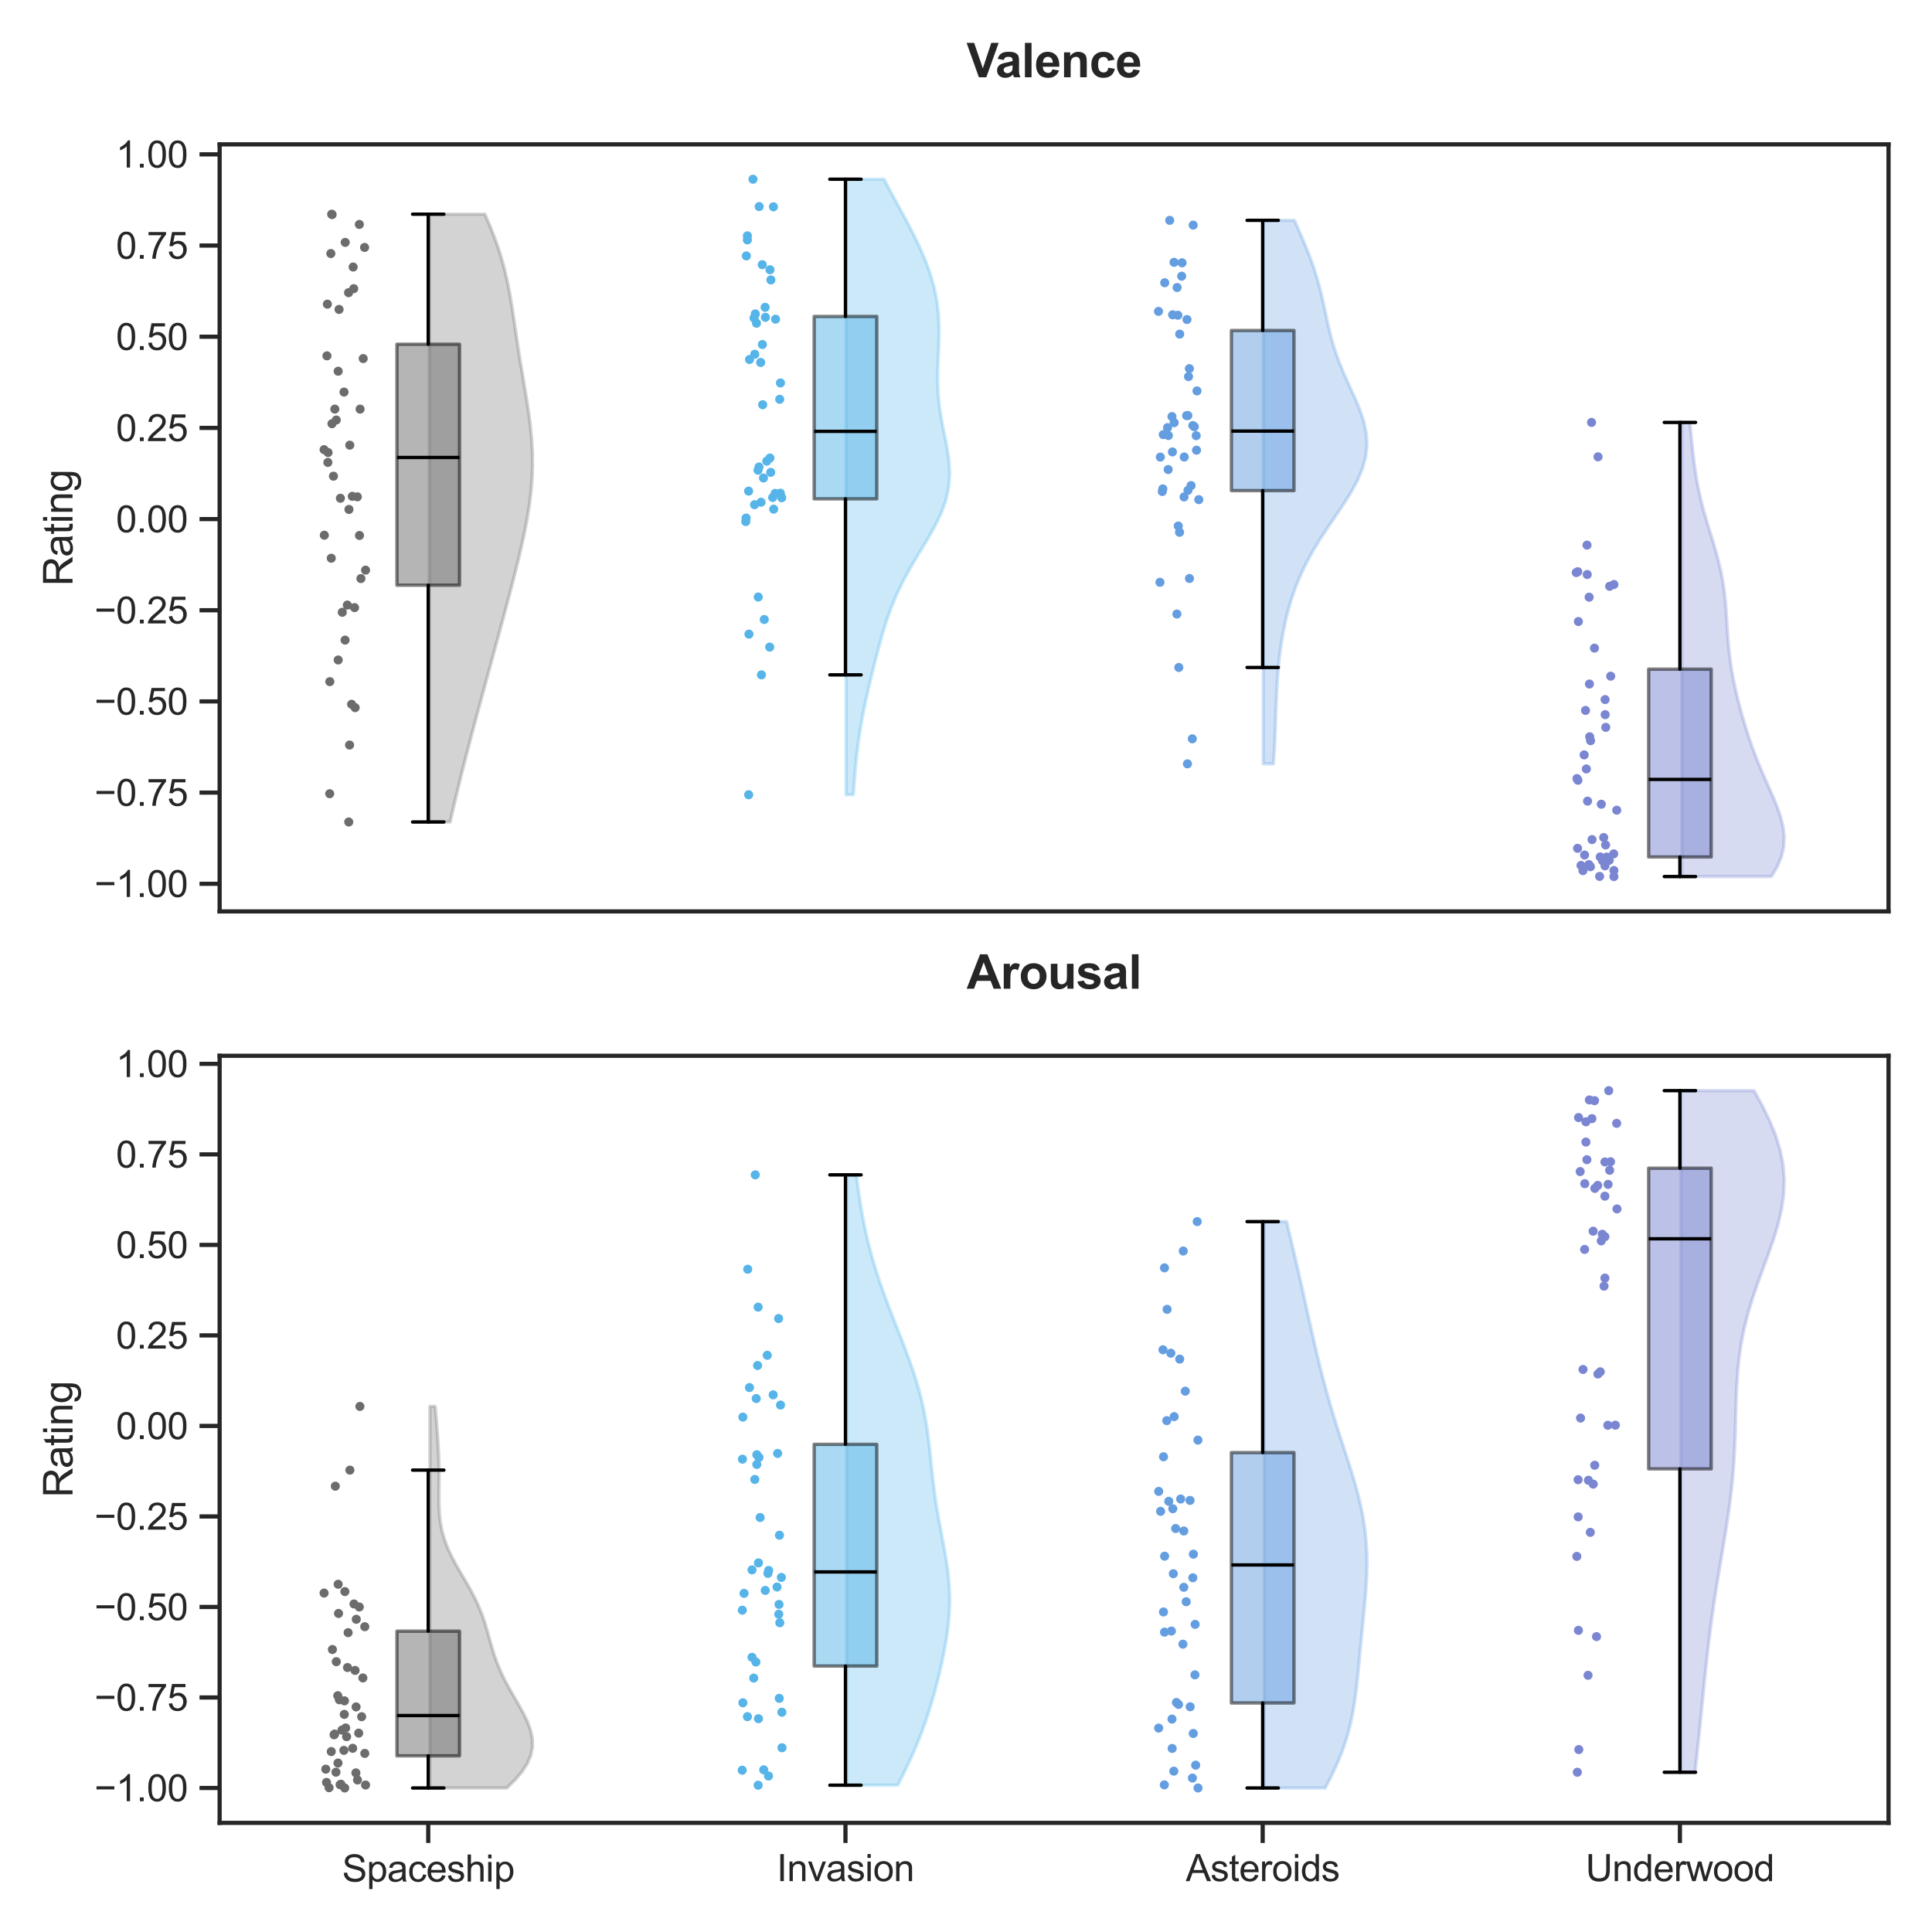 <?xml version="1.0" encoding="utf-8" standalone="no"?>
<!DOCTYPE svg PUBLIC "-//W3C//DTD SVG 1.1//EN"
  "http://www.w3.org/Graphics/SVG/1.1/DTD/svg11.dtd">
<svg xmlns:xlink="http://www.w3.org/1999/xlink" width="576pt" height="576pt" viewBox="0 0 576 576" xmlns="http://www.w3.org/2000/svg" version="1.1">
 <defs>
  <style type="text/css">*{stroke-linejoin: round; stroke-linecap: butt}</style>
 </defs>
 <g id="figure_1">
  <g id="patch_1">
   <path d="M 0 576 
L 576 576 
L 576 0 
L 0 0 
z
" style="fill: #ffffff"/>
  </g>
  <g id="axes_1">
   <g id="patch_2">
    <path d="M 65.481 271.73 
L 563.04 271.73 
L 563.04 43.04 
L 65.481 43.04 
z
" style="fill: #ffffff"/>
   </g>
   <g id="matplotlib.axis_1"/>
   <g id="matplotlib.axis_2">
    <g id="ytick_1">
     <g id="line2d_1">
      <defs>
       <path id="md7e04c2f0a" d="M 0 0 
L -6 0 
" style="stroke: #262626; stroke-width: 1.25"/>
      </defs>
      <g>
       <use xlink:href="#md7e04c2f0a" x="65.481" y="263.489" style="fill: #262626; stroke: #262626; stroke-width: 1.25"/>
      </g>
     </g>
     <g id="text_1">
      <!-- −1.00 -->
      <g style="fill: #262626" transform="translate(28.149 267.426) scale(0.11 -0.11)">
       <defs>
        <path id="ArialMT-2212" d="M 3381 1997 
L 356 1997 
L 356 2522 
L 3381 2522 
L 3381 1997 
z
" transform="scale(0.016)"/>
        <path id="ArialMT-31" d="M 2384 0 
L 1822 0 
L 1822 3584 
Q 1619 3391 1289 3197 
Q 959 3003 697 2906 
L 697 3450 
Q 1169 3672 1522 3987 
Q 1875 4303 2022 4600 
L 2384 4600 
L 2384 0 
z
" transform="scale(0.016)"/>
        <path id="ArialMT-2e" d="M 581 0 
L 581 641 
L 1222 641 
L 1222 0 
L 581 0 
z
" transform="scale(0.016)"/>
        <path id="ArialMT-30" d="M 266 2259 
Q 266 3072 433 3567 
Q 600 4063 929 4331 
Q 1259 4600 1759 4600 
Q 2128 4600 2406 4451 
Q 2684 4303 2865 4023 
Q 3047 3744 3150 3342 
Q 3253 2941 3253 2259 
Q 3253 1453 3087 958 
Q 2922 463 2592 192 
Q 2263 -78 1759 -78 
Q 1097 -78 719 397 
Q 266 969 266 2259 
z
M 844 2259 
Q 844 1131 1108 757 
Q 1372 384 1759 384 
Q 2147 384 2411 759 
Q 2675 1134 2675 2259 
Q 2675 3391 2411 3762 
Q 2147 4134 1753 4134 
Q 1366 4134 1134 3806 
Q 844 3388 844 2259 
z
" transform="scale(0.016)"/>
       </defs>
       <use xlink:href="#ArialMT-2212"/>
       <use xlink:href="#ArialMT-31" x="58.398"/>
       <use xlink:href="#ArialMT-2e" x="114.014"/>
       <use xlink:href="#ArialMT-30" x="141.797"/>
       <use xlink:href="#ArialMT-30" x="197.412"/>
      </g>
     </g>
    </g>
    <g id="ytick_2">
     <g id="line2d_2">
      <g>
       <use xlink:href="#md7e04c2f0a" x="65.481" y="236.305" style="fill: #262626; stroke: #262626; stroke-width: 1.25"/>
      </g>
     </g>
     <g id="text_2">
      <!-- −0.75 -->
      <g style="fill: #262626" transform="translate(28.149 240.242) scale(0.11 -0.11)">
       <defs>
        <path id="ArialMT-37" d="M 303 3981 
L 303 4522 
L 3269 4522 
L 3269 4084 
Q 2831 3619 2401 2847 
Q 1972 2075 1738 1259 
Q 1569 684 1522 0 
L 944 0 
Q 953 541 1156 1306 
Q 1359 2072 1739 2783 
Q 2119 3494 2547 3981 
L 303 3981 
z
" transform="scale(0.016)"/>
        <path id="ArialMT-35" d="M 266 1200 
L 856 1250 
Q 922 819 1161 601 
Q 1400 384 1738 384 
Q 2144 384 2425 690 
Q 2706 997 2706 1503 
Q 2706 1984 2436 2262 
Q 2166 2541 1728 2541 
Q 1456 2541 1237 2417 
Q 1019 2294 894 2097 
L 366 2166 
L 809 4519 
L 3088 4519 
L 3088 3981 
L 1259 3981 
L 1013 2750 
Q 1425 3038 1878 3038 
Q 2478 3038 2890 2622 
Q 3303 2206 3303 1553 
Q 3303 931 2941 478 
Q 2500 -78 1738 -78 
Q 1113 -78 717 272 
Q 322 622 266 1200 
z
" transform="scale(0.016)"/>
       </defs>
       <use xlink:href="#ArialMT-2212"/>
       <use xlink:href="#ArialMT-30" x="58.398"/>
       <use xlink:href="#ArialMT-2e" x="114.014"/>
       <use xlink:href="#ArialMT-37" x="141.797"/>
       <use xlink:href="#ArialMT-35" x="197.412"/>
      </g>
     </g>
    </g>
    <g id="ytick_3">
     <g id="line2d_3">
      <g>
       <use xlink:href="#md7e04c2f0a" x="65.481" y="209.122" style="fill: #262626; stroke: #262626; stroke-width: 1.25"/>
      </g>
     </g>
     <g id="text_3">
      <!-- −0.50 -->
      <g style="fill: #262626" transform="translate(28.149 213.059) scale(0.11 -0.11)">
       <use xlink:href="#ArialMT-2212"/>
       <use xlink:href="#ArialMT-30" x="58.398"/>
       <use xlink:href="#ArialMT-2e" x="114.014"/>
       <use xlink:href="#ArialMT-35" x="141.797"/>
       <use xlink:href="#ArialMT-30" x="197.412"/>
      </g>
     </g>
    </g>
    <g id="ytick_4">
     <g id="line2d_4">
      <g>
       <use xlink:href="#md7e04c2f0a" x="65.481" y="181.938" style="fill: #262626; stroke: #262626; stroke-width: 1.25"/>
      </g>
     </g>
     <g id="text_4">
      <!-- −0.25 -->
      <g style="fill: #262626" transform="translate(28.149 185.875) scale(0.11 -0.11)">
       <defs>
        <path id="ArialMT-32" d="M 3222 541 
L 3222 0 
L 194 0 
Q 188 203 259 391 
Q 375 700 629 1000 
Q 884 1300 1366 1694 
Q 2113 2306 2375 2664 
Q 2638 3022 2638 3341 
Q 2638 3675 2398 3904 
Q 2159 4134 1775 4134 
Q 1369 4134 1125 3890 
Q 881 3647 878 3216 
L 300 3275 
Q 359 3922 746 4261 
Q 1134 4600 1788 4600 
Q 2447 4600 2831 4234 
Q 3216 3869 3216 3328 
Q 3216 3053 3103 2787 
Q 2991 2522 2730 2228 
Q 2469 1934 1863 1422 
Q 1356 997 1212 845 
Q 1069 694 975 541 
L 3222 541 
z
" transform="scale(0.016)"/>
       </defs>
       <use xlink:href="#ArialMT-2212"/>
       <use xlink:href="#ArialMT-30" x="58.398"/>
       <use xlink:href="#ArialMT-2e" x="114.014"/>
       <use xlink:href="#ArialMT-32" x="141.797"/>
       <use xlink:href="#ArialMT-35" x="197.412"/>
      </g>
     </g>
    </g>
    <g id="ytick_5">
     <g id="line2d_5">
      <g>
       <use xlink:href="#md7e04c2f0a" x="65.481" y="154.755" style="fill: #262626; stroke: #262626; stroke-width: 1.25"/>
      </g>
     </g>
     <g id="text_5">
      <!-- 0.00 -->
      <g style="fill: #262626" transform="translate(34.574 158.691) scale(0.11 -0.11)">
       <use xlink:href="#ArialMT-30"/>
       <use xlink:href="#ArialMT-2e" x="55.615"/>
       <use xlink:href="#ArialMT-30" x="83.398"/>
       <use xlink:href="#ArialMT-30" x="139.014"/>
      </g>
     </g>
    </g>
    <g id="ytick_6">
     <g id="line2d_6">
      <g>
       <use xlink:href="#md7e04c2f0a" x="65.481" y="127.571" style="fill: #262626; stroke: #262626; stroke-width: 1.25"/>
      </g>
     </g>
     <g id="text_6">
      <!-- 0.25 -->
      <g style="fill: #262626" transform="translate(34.574 131.508) scale(0.11 -0.11)">
       <use xlink:href="#ArialMT-30"/>
       <use xlink:href="#ArialMT-2e" x="55.615"/>
       <use xlink:href="#ArialMT-32" x="83.398"/>
       <use xlink:href="#ArialMT-35" x="139.014"/>
      </g>
     </g>
    </g>
    <g id="ytick_7">
     <g id="line2d_7">
      <g>
       <use xlink:href="#md7e04c2f0a" x="65.481" y="100.388" style="fill: #262626; stroke: #262626; stroke-width: 1.25"/>
      </g>
     </g>
     <g id="text_7">
      <!-- 0.50 -->
      <g style="fill: #262626" transform="translate(34.574 104.324) scale(0.11 -0.11)">
       <use xlink:href="#ArialMT-30"/>
       <use xlink:href="#ArialMT-2e" x="55.615"/>
       <use xlink:href="#ArialMT-35" x="83.398"/>
       <use xlink:href="#ArialMT-30" x="139.014"/>
      </g>
     </g>
    </g>
    <g id="ytick_8">
     <g id="line2d_8">
      <g>
       <use xlink:href="#md7e04c2f0a" x="65.481" y="73.204" style="fill: #262626; stroke: #262626; stroke-width: 1.25"/>
      </g>
     </g>
     <g id="text_8">
      <!-- 0.75 -->
      <g style="fill: #262626" transform="translate(34.574 77.141) scale(0.11 -0.11)">
       <use xlink:href="#ArialMT-30"/>
       <use xlink:href="#ArialMT-2e" x="55.615"/>
       <use xlink:href="#ArialMT-37" x="83.398"/>
       <use xlink:href="#ArialMT-35" x="139.014"/>
      </g>
     </g>
    </g>
    <g id="ytick_9">
     <g id="line2d_9">
      <g>
       <use xlink:href="#md7e04c2f0a" x="65.481" y="46.02" style="fill: #262626; stroke: #262626; stroke-width: 1.25"/>
      </g>
     </g>
     <g id="text_9">
      <!-- 1.00 -->
      <g style="fill: #262626" transform="translate(34.574 49.957) scale(0.11 -0.11)">
       <use xlink:href="#ArialMT-31"/>
       <use xlink:href="#ArialMT-2e" x="55.615"/>
       <use xlink:href="#ArialMT-30" x="83.398"/>
       <use xlink:href="#ArialMT-30" x="139.014"/>
      </g>
     </g>
    </g>
    <g id="text_10">
     <!-- Rating -->
     <g style="fill: #262626" transform="translate(21.623 174.728) rotate(-90) scale(0.12 -0.12)">
      <defs>
       <path id="ArialMT-52" d="M 503 0 
L 503 4581 
L 2534 4581 
Q 3147 4581 3465 4457 
Q 3784 4334 3975 4021 
Q 4166 3709 4166 3331 
Q 4166 2844 3850 2509 
Q 3534 2175 2875 2084 
Q 3116 1969 3241 1856 
Q 3506 1613 3744 1247 
L 4541 0 
L 3778 0 
L 3172 953 
Q 2906 1366 2734 1584 
Q 2563 1803 2427 1890 
Q 2291 1978 2150 2013 
Q 2047 2034 1813 2034 
L 1109 2034 
L 1109 0 
L 503 0 
z
M 1109 2559 
L 2413 2559 
Q 2828 2559 3062 2645 
Q 3297 2731 3419 2920 
Q 3541 3109 3541 3331 
Q 3541 3656 3305 3865 
Q 3069 4075 2559 4075 
L 1109 4075 
L 1109 2559 
z
" transform="scale(0.016)"/>
       <path id="ArialMT-61" d="M 2588 409 
Q 2275 144 1986 34 
Q 1697 -75 1366 -75 
Q 819 -75 525 192 
Q 231 459 231 875 
Q 231 1119 342 1320 
Q 453 1522 633 1644 
Q 813 1766 1038 1828 
Q 1203 1872 1538 1913 
Q 2219 1994 2541 2106 
Q 2544 2222 2544 2253 
Q 2544 2597 2384 2738 
Q 2169 2928 1744 2928 
Q 1347 2928 1158 2789 
Q 969 2650 878 2297 
L 328 2372 
Q 403 2725 575 2942 
Q 747 3159 1072 3276 
Q 1397 3394 1825 3394 
Q 2250 3394 2515 3294 
Q 2781 3194 2906 3042 
Q 3031 2891 3081 2659 
Q 3109 2516 3109 2141 
L 3109 1391 
Q 3109 606 3145 398 
Q 3181 191 3288 0 
L 2700 0 
Q 2613 175 2588 409 
z
M 2541 1666 
Q 2234 1541 1622 1453 
Q 1275 1403 1131 1340 
Q 988 1278 909 1158 
Q 831 1038 831 891 
Q 831 666 1001 516 
Q 1172 366 1500 366 
Q 1825 366 2078 508 
Q 2331 650 2450 897 
Q 2541 1088 2541 1459 
L 2541 1666 
z
" transform="scale(0.016)"/>
       <path id="ArialMT-74" d="M 1650 503 
L 1731 6 
Q 1494 -44 1306 -44 
Q 1000 -44 831 53 
Q 663 150 594 308 
Q 525 466 525 972 
L 525 2881 
L 113 2881 
L 113 3319 
L 525 3319 
L 525 4141 
L 1084 4478 
L 1084 3319 
L 1650 3319 
L 1650 2881 
L 1084 2881 
L 1084 941 
Q 1084 700 1114 631 
Q 1144 563 1211 522 
Q 1278 481 1403 481 
Q 1497 481 1650 503 
z
" transform="scale(0.016)"/>
       <path id="ArialMT-69" d="M 425 3934 
L 425 4581 
L 988 4581 
L 988 3934 
L 425 3934 
z
M 425 0 
L 425 3319 
L 988 3319 
L 988 0 
L 425 0 
z
" transform="scale(0.016)"/>
       <path id="ArialMT-6e" d="M 422 0 
L 422 3319 
L 928 3319 
L 928 2847 
Q 1294 3394 1984 3394 
Q 2284 3394 2536 3286 
Q 2788 3178 2913 3003 
Q 3038 2828 3088 2588 
Q 3119 2431 3119 2041 
L 3119 0 
L 2556 0 
L 2556 2019 
Q 2556 2363 2490 2533 
Q 2425 2703 2258 2804 
Q 2091 2906 1866 2906 
Q 1506 2906 1245 2678 
Q 984 2450 984 1813 
L 984 0 
L 422 0 
z
" transform="scale(0.016)"/>
       <path id="ArialMT-67" d="M 319 -275 
L 866 -356 
Q 900 -609 1056 -725 
Q 1266 -881 1628 -881 
Q 2019 -881 2231 -725 
Q 2444 -569 2519 -288 
Q 2563 -116 2559 434 
Q 2191 0 1641 0 
Q 956 0 581 494 
Q 206 988 206 1678 
Q 206 2153 378 2554 
Q 550 2956 876 3175 
Q 1203 3394 1644 3394 
Q 2231 3394 2613 2919 
L 2613 3319 
L 3131 3319 
L 3131 450 
Q 3131 -325 2973 -648 
Q 2816 -972 2473 -1159 
Q 2131 -1347 1631 -1347 
Q 1038 -1347 672 -1080 
Q 306 -813 319 -275 
z
M 784 1719 
Q 784 1066 1043 766 
Q 1303 466 1694 466 
Q 2081 466 2343 764 
Q 2606 1063 2606 1700 
Q 2606 2309 2336 2618 
Q 2066 2928 1684 2928 
Q 1309 2928 1046 2623 
Q 784 2319 784 1719 
z
" transform="scale(0.016)"/>
      </defs>
      <use xlink:href="#ArialMT-52"/>
      <use xlink:href="#ArialMT-61" x="72.217"/>
      <use xlink:href="#ArialMT-74" x="127.832"/>
      <use xlink:href="#ArialMT-69" x="155.615"/>
      <use xlink:href="#ArialMT-6e" x="177.832"/>
      <use xlink:href="#ArialMT-67" x="233.447"/>
     </g>
    </g>
   </g>
   <g id="PolyCollection_1">
    <defs>
     <path id="m1930bb27e0" d="M 134.197 -330.938 
L 127.984 -330.938 
L 127.984 -334.877 
L 127.984 -338.816 
L 127.984 -342.755 
L 127.984 -346.694 
L 127.984 -350.633 
L 127.984 -354.573 
L 127.984 -358.512 
L 127.984 -362.451 
L 127.984 -366.39 
L 127.984 -370.329 
L 127.984 -374.268 
L 127.984 -378.208 
L 127.984 -382.147 
L 127.984 -386.086 
L 127.984 -390.025 
L 127.984 -393.964 
L 127.984 -397.904 
L 127.984 -401.843 
L 127.984 -405.782 
L 127.984 -409.721 
L 127.984 -413.66 
L 127.984 -417.599 
L 127.984 -421.539 
L 127.984 -425.478 
L 127.984 -429.417 
L 127.984 -433.356 
L 127.984 -437.295 
L 127.984 -441.234 
L 127.984 -445.174 
L 127.984 -449.113 
L 127.984 -453.052 
L 127.984 -456.991 
L 127.984 -460.93 
L 127.984 -464.87 
L 127.984 -468.809 
L 127.984 -472.748 
L 127.984 -476.687 
L 127.984 -480.626 
L 127.984 -484.565 
L 127.984 -488.505 
L 127.984 -492.444 
L 127.984 -496.383 
L 127.984 -500.322 
L 127.984 -504.261 
L 127.984 -508.2 
L 127.984 -512.14 
L 144.559 -512.14 
L 144.559 -512.14 
L 146.259 -508.2 
L 147.788 -504.261 
L 149.12 -500.322 
L 150.249 -496.383 
L 151.188 -492.444 
L 151.97 -488.505 
L 152.638 -484.565 
L 153.24 -480.626 
L 153.819 -476.687 
L 154.41 -472.748 
L 155.031 -468.809 
L 155.683 -464.87 
L 156.35 -460.93 
L 157.004 -456.991 
L 157.607 -453.052 
L 158.119 -449.113 
L 158.502 -445.174 
L 158.726 -441.234 
L 158.773 -437.295 
L 158.635 -433.356 
L 158.316 -429.417 
L 157.83 -425.478 
L 157.199 -421.539 
L 156.448 -417.599 
L 155.601 -413.66 
L 154.683 -409.721 
L 153.713 -405.782 
L 152.707 -401.843 
L 151.678 -397.904 
L 150.632 -393.964 
L 149.577 -390.025 
L 148.513 -386.086 
L 147.444 -382.147 
L 146.372 -378.208 
L 145.298 -374.268 
L 144.225 -370.329 
L 143.156 -366.39 
L 142.094 -362.451 
L 141.041 -358.512 
L 140.002 -354.573 
L 138.979 -350.633 
L 137.975 -346.694 
L 136.992 -342.755 
L 136.032 -338.816 
L 135.099 -334.877 
L 134.197 -330.938 
z
" style="stroke: #6c6c6c; stroke-opacity: 0.3"/>
    </defs>
    <g clip-path="url(#pdd177709e2)">
     <use xlink:href="#m1930bb27e0" x="0" y="576" style="fill: #6c6c6c; fill-opacity: 0.3; stroke: #6c6c6c; stroke-opacity: 0.3"/>
    </g>
   </g>
   <g id="PolyCollection_2">
    <defs>
     <path id="mc787dd51d6" d="M 254.428 -339.06 
L 252.233 -339.06 
L 252.233 -343.05 
L 252.233 -347.039 
L 252.233 -351.028 
L 252.233 -355.017 
L 252.233 -359.007 
L 252.233 -362.996 
L 252.233 -366.985 
L 252.233 -370.974 
L 252.233 -374.964 
L 252.233 -378.953 
L 252.233 -382.942 
L 252.233 -386.931 
L 252.233 -390.92 
L 252.233 -394.91 
L 252.233 -398.899 
L 252.233 -402.888 
L 252.233 -406.877 
L 252.233 -410.867 
L 252.233 -414.856 
L 252.233 -418.845 
L 252.233 -422.834 
L 252.233 -426.824 
L 252.233 -430.813 
L 252.233 -434.802 
L 252.233 -438.791 
L 252.233 -442.78 
L 252.233 -446.77 
L 252.233 -450.759 
L 252.233 -454.748 
L 252.233 -458.737 
L 252.233 -462.727 
L 252.233 -466.716 
L 252.233 -470.705 
L 252.233 -474.694 
L 252.233 -478.683 
L 252.233 -482.673 
L 252.233 -486.662 
L 252.233 -490.651 
L 252.233 -494.64 
L 252.233 -498.63 
L 252.233 -502.619 
L 252.233 -506.608 
L 252.233 -510.597 
L 252.233 -514.587 
L 252.233 -518.576 
L 252.233 -522.565 
L 263.568 -522.565 
L 263.568 -522.565 
L 265.691 -518.576 
L 267.867 -514.587 
L 270.029 -510.597 
L 272.113 -506.608 
L 274.052 -502.619 
L 275.786 -498.63 
L 277.259 -494.64 
L 278.428 -490.651 
L 279.266 -486.662 
L 279.773 -482.673 
L 279.98 -478.683 
L 279.954 -474.694 
L 279.794 -470.705 
L 279.62 -466.716 
L 279.554 -462.727 
L 279.693 -458.737 
L 280.09 -454.748 
L 280.728 -450.759 
L 281.52 -446.77 
L 282.314 -442.78 
L 282.925 -438.791 
L 283.163 -434.802 
L 282.881 -430.813 
L 282.002 -426.824 
L 280.538 -422.834 
L 278.587 -418.845 
L 276.309 -414.856 
L 273.894 -410.867 
L 271.521 -406.877 
L 269.327 -402.888 
L 267.392 -398.899 
L 265.732 -394.91 
L 264.318 -390.92 
L 263.09 -386.931 
L 261.983 -382.942 
L 260.947 -378.953 
L 259.953 -374.964 
L 258.998 -370.974 
L 258.097 -366.985 
L 257.275 -362.996 
L 256.553 -359.007 
L 255.944 -355.017 
L 255.446 -351.028 
L 255.043 -347.039 
L 254.713 -343.05 
L 254.428 -339.06 
z
" style="stroke: #56b4e9; stroke-opacity: 0.3"/>
    </defs>
    <g clip-path="url(#pdd177709e2)">
     <use xlink:href="#mc787dd51d6" x="0" y="576" style="fill: #56b4e9; fill-opacity: 0.3; stroke: #56b4e9; stroke-opacity: 0.3"/>
    </g>
   </g>
   <g id="PolyCollection_3">
    <defs>
     <path id="ma2a5796a4b" d="M 379.652 -348.276 
L 376.619 -348.276 
L 376.619 -351.798 
L 376.619 -355.32 
L 376.619 -358.843 
L 376.619 -362.365 
L 376.619 -365.888 
L 376.619 -369.41 
L 376.619 -372.933 
L 376.619 -376.455 
L 376.619 -379.977 
L 376.619 -383.5 
L 376.619 -387.022 
L 376.619 -390.545 
L 376.619 -394.067 
L 376.619 -397.59 
L 376.619 -401.112 
L 376.619 -404.634 
L 376.619 -408.157 
L 376.619 -411.679 
L 376.619 -415.202 
L 376.619 -418.724 
L 376.619 -422.247 
L 376.619 -425.769 
L 376.619 -429.291 
L 376.619 -432.814 
L 376.619 -436.336 
L 376.619 -439.859 
L 376.619 -443.381 
L 376.619 -446.903 
L 376.619 -450.426 
L 376.619 -453.948 
L 376.619 -457.471 
L 376.619 -460.993 
L 376.619 -464.516 
L 376.619 -468.038 
L 376.619 -471.56 
L 376.619 -475.083 
L 376.619 -478.605 
L 376.619 -482.128 
L 376.619 -485.65 
L 376.619 -489.173 
L 376.619 -492.695 
L 376.619 -496.217 
L 376.619 -499.74 
L 376.619 -503.262 
L 376.619 -506.785 
L 376.619 -510.307 
L 385.924 -510.307 
L 385.924 -510.307 
L 387.476 -506.785 
L 388.99 -503.262 
L 390.407 -499.74 
L 391.682 -496.217 
L 392.79 -492.695 
L 393.735 -489.173 
L 394.553 -485.65 
L 395.305 -482.128 
L 396.076 -478.605 
L 396.951 -475.083 
L 398 -471.56 
L 399.258 -468.038 
L 400.714 -464.516 
L 402.302 -460.993 
L 403.907 -457.471 
L 405.383 -453.948 
L 406.571 -450.426 
L 407.33 -446.903 
L 407.553 -443.381 
L 407.184 -439.859 
L 406.228 -436.336 
L 404.743 -432.814 
L 402.831 -429.291 
L 400.622 -425.769 
L 398.254 -422.247 
L 395.859 -418.724 
L 393.547 -415.202 
L 391.401 -411.679 
L 389.472 -408.157 
L 387.782 -404.634 
L 386.329 -401.112 
L 385.097 -397.59 
L 384.061 -394.067 
L 383.197 -390.545 
L 382.484 -387.022 
L 381.902 -383.5 
L 381.439 -379.977 
L 381.082 -376.455 
L 380.816 -372.933 
L 380.623 -369.41 
L 380.481 -365.888 
L 380.364 -362.365 
L 380.244 -358.843 
L 380.096 -355.32 
L 379.902 -351.798 
L 379.652 -348.276 
z
" style="stroke: #649ee1; stroke-opacity: 0.3"/>
    </defs>
    <g clip-path="url(#pdd177709e2)">
     <use xlink:href="#ma2a5796a4b" x="0" y="576" style="fill: #649ee1; fill-opacity: 0.3; stroke: #649ee1; stroke-opacity: 0.3"/>
    </g>
   </g>
   <g id="PolyCollection_4">
    <defs>
     <path id="meb4d15ea08" d="M 528.111 -314.665 
L 501.438 -314.665 
L 501.438 -317.608 
L 501.438 -320.552 
L 501.438 -323.495 
L 501.438 -326.439 
L 501.438 -329.382 
L 501.438 -332.326 
L 501.438 -335.269 
L 501.438 -338.212 
L 501.438 -341.156 
L 501.438 -344.099 
L 501.438 -347.043 
L 501.438 -349.986 
L 501.438 -352.929 
L 501.438 -355.873 
L 501.438 -358.816 
L 501.438 -361.76 
L 501.438 -364.703 
L 501.438 -367.647 
L 501.438 -370.59 
L 501.438 -373.533 
L 501.438 -376.477 
L 501.438 -379.42 
L 501.438 -382.364 
L 501.438 -385.307 
L 501.438 -388.25 
L 501.438 -391.194 
L 501.438 -394.137 
L 501.438 -397.081 
L 501.438 -400.024 
L 501.438 -402.968 
L 501.438 -405.911 
L 501.438 -408.854 
L 501.438 -411.798 
L 501.438 -414.741 
L 501.438 -417.685 
L 501.438 -420.628 
L 501.438 -423.571 
L 501.438 -426.515 
L 501.438 -429.458 
L 501.438 -432.402 
L 501.438 -435.345 
L 501.438 -438.289 
L 501.438 -441.232 
L 501.438 -444.175 
L 501.438 -447.119 
L 501.438 -450.062 
L 503.83 -450.062 
L 503.83 -450.062 
L 504.11 -447.119 
L 504.396 -444.175 
L 504.702 -441.232 
L 505.047 -438.289 
L 505.454 -435.345 
L 505.942 -432.402 
L 506.523 -429.458 
L 507.205 -426.515 
L 507.981 -423.571 
L 508.832 -420.628 
L 509.73 -417.685 
L 510.636 -414.741 
L 511.509 -411.798 
L 512.31 -408.854 
L 513.007 -405.911 
L 513.582 -402.968 
L 514.031 -400.024 
L 514.365 -397.081 
L 514.611 -394.137 
L 514.805 -391.194 
L 514.985 -388.25 
L 515.192 -385.307 
L 515.457 -382.364 
L 515.802 -379.42 
L 516.239 -376.477 
L 516.77 -373.533 
L 517.387 -370.59 
L 518.08 -367.647 
L 518.84 -364.703 
L 519.661 -361.76 
L 520.544 -358.816 
L 521.495 -355.873 
L 522.523 -352.929 
L 523.635 -349.986 
L 524.834 -347.043 
L 526.104 -344.099 
L 527.413 -341.156 
L 528.705 -338.212 
L 529.903 -335.269 
L 530.91 -332.326 
L 531.623 -329.382 
L 531.943 -326.439 
L 531.785 -323.495 
L 531.096 -320.552 
L 529.862 -317.608 
L 528.111 -314.665 
z
" style="stroke: #7a86d1; stroke-opacity: 0.3"/>
    </defs>
    <g clip-path="url(#pdd177709e2)">
     <use xlink:href="#meb4d15ea08" x="0" y="576" style="fill: #7a86d1; fill-opacity: 0.3; stroke: #7a86d1; stroke-opacity: 0.3"/>
    </g>
   </g>
   <g id="PathCollection_1">
    <defs>
     <path id="mafe96df890" d="M 0 0.866 
C 0.23 0.866 0.45 0.775 0.612 0.612 
C 0.775 0.45 0.866 0.23 0.866 0 
C 0.866 -0.23 0.775 -0.45 0.612 -0.612 
C 0.45 -0.775 0.23 -0.866 0 -0.866 
C -0.23 -0.866 -0.45 -0.775 -0.612 -0.612 
C -0.775 -0.45 -0.866 -0.23 -0.866 0 
C -0.866 0.23 -0.775 0.45 -0.612 0.612 
C -0.45 0.775 -0.23 0.866 0 0.866 
z
" style="stroke: #6c6c6c"/>
    </defs>
    <g clip-path="url(#pdd177709e2)">
     <use xlink:href="#mafe96df890" x="97.751" y="137.86" style="fill: #6c6c6c; stroke: #6c6c6c"/>
     <use xlink:href="#mafe96df890" x="98.635" y="75.589" style="fill: #6c6c6c; stroke: #6c6c6c"/>
     <use xlink:href="#mafe96df890" x="102.564" y="116.888" style="fill: #6c6c6c; stroke: #6c6c6c"/>
     <use xlink:href="#mafe96df890" x="100.825" y="196.761" style="fill: #6c6c6c; stroke: #6c6c6c"/>
     <use xlink:href="#mafe96df890" x="97.472" y="106.089" style="fill: #6c6c6c; stroke: #6c6c6c"/>
     <use xlink:href="#mafe96df890" x="108.988" y="169.979" style="fill: #6c6c6c; stroke: #6c6c6c"/>
     <use xlink:href="#mafe96df890" x="100.256" y="125.223" style="fill: #6c6c6c; stroke: #6c6c6c"/>
     <use xlink:href="#mafe96df890" x="104.825" y="209.97" style="fill: #6c6c6c; stroke: #6c6c6c"/>
     <use xlink:href="#mafe96df890" x="99.825" y="121.97" style="fill: #6c6c6c; stroke: #6c6c6c"/>
     <use xlink:href="#mafe96df890" x="104.282" y="132.722" style="fill: #6c6c6c; stroke: #6c6c6c"/>
     <use xlink:href="#mafe96df890" x="103.974" y="245.062" style="fill: #6c6c6c; stroke: #6c6c6c"/>
     <use xlink:href="#mafe96df890" x="99.016" y="63.976" style="fill: #6c6c6c; stroke: #6c6c6c"/>
     <use xlink:href="#mafe96df890" x="96.692" y="159.57" style="fill: #6c6c6c; stroke: #6c6c6c"/>
     <use xlink:href="#mafe96df890" x="99.416" y="141.967" style="fill: #6c6c6c; stroke: #6c6c6c"/>
     <use xlink:href="#mafe96df890" x="107.174" y="159.643" style="fill: #6c6c6c; stroke: #6c6c6c"/>
     <use xlink:href="#mafe96df890" x="105.879" y="210.98" style="fill: #6c6c6c; stroke: #6c6c6c"/>
     <use xlink:href="#mafe96df890" x="101.084" y="92.248" style="fill: #6c6c6c; stroke: #6c6c6c"/>
     <use xlink:href="#mafe96df890" x="105.7" y="181.152" style="fill: #6c6c6c; stroke: #6c6c6c"/>
     <use xlink:href="#mafe96df890" x="96.622" y="134.054" style="fill: #6c6c6c; stroke: #6c6c6c"/>
     <use xlink:href="#mafe96df890" x="107.599" y="172.492" style="fill: #6c6c6c; stroke: #6c6c6c"/>
     <use xlink:href="#mafe96df890" x="101.489" y="148.544" style="fill: #6c6c6c; stroke: #6c6c6c"/>
     <use xlink:href="#mafe96df890" x="97.597" y="90.679" style="fill: #6c6c6c; stroke: #6c6c6c"/>
     <use xlink:href="#mafe96df890" x="98.297" y="236.634" style="fill: #6c6c6c; stroke: #6c6c6c"/>
     <use xlink:href="#mafe96df890" x="100.819" y="110.675" style="fill: #6c6c6c; stroke: #6c6c6c"/>
     <use xlink:href="#mafe96df890" x="102.919" y="72.27" style="fill: #6c6c6c; stroke: #6c6c6c"/>
     <use xlink:href="#mafe96df890" x="105.037" y="147.975" style="fill: #6c6c6c; stroke: #6c6c6c"/>
     <use xlink:href="#mafe96df890" x="104.036" y="151.882" style="fill: #6c6c6c; stroke: #6c6c6c"/>
     <use xlink:href="#mafe96df890" x="108.694" y="73.77" style="fill: #6c6c6c; stroke: #6c6c6c"/>
     <use xlink:href="#mafe96df890" x="98.333" y="203.222" style="fill: #6c6c6c; stroke: #6c6c6c"/>
     <use xlink:href="#mafe96df890" x="103.924" y="87.257" style="fill: #6c6c6c; stroke: #6c6c6c"/>
     <use xlink:href="#mafe96df890" x="104.219" y="222.121" style="fill: #6c6c6c; stroke: #6c6c6c"/>
     <use xlink:href="#mafe96df890" x="105.454" y="86.064" style="fill: #6c6c6c; stroke: #6c6c6c"/>
     <use xlink:href="#mafe96df890" x="98.972" y="126.316" style="fill: #6c6c6c; stroke: #6c6c6c"/>
     <use xlink:href="#mafe96df890" x="105.288" y="79.611" style="fill: #6c6c6c; stroke: #6c6c6c"/>
     <use xlink:href="#mafe96df890" x="107.356" y="121.978" style="fill: #6c6c6c; stroke: #6c6c6c"/>
     <use xlink:href="#mafe96df890" x="102.047" y="182.54" style="fill: #6c6c6c; stroke: #6c6c6c"/>
     <use xlink:href="#mafe96df890" x="98.761" y="166.422" style="fill: #6c6c6c; stroke: #6c6c6c"/>
     <use xlink:href="#mafe96df890" x="107.132" y="66.912" style="fill: #6c6c6c; stroke: #6c6c6c"/>
     <use xlink:href="#mafe96df890" x="98.883" y="63.86" style="fill: #6c6c6c; stroke: #6c6c6c"/>
     <use xlink:href="#mafe96df890" x="108.284" y="106.902" style="fill: #6c6c6c; stroke: #6c6c6c"/>
     <use xlink:href="#mafe96df890" x="106.538" y="148.121" style="fill: #6c6c6c; stroke: #6c6c6c"/>
     <use xlink:href="#mafe96df890" x="97.798" y="134.917" style="fill: #6c6c6c; stroke: #6c6c6c"/>
     <use xlink:href="#mafe96df890" x="102.88" y="190.842" style="fill: #6c6c6c; stroke: #6c6c6c"/>
     <use xlink:href="#mafe96df890" x="103.553" y="180.4" style="fill: #6c6c6c; stroke: #6c6c6c"/>
    </g>
   </g>
   <g id="PathCollection_2">
    <defs>
     <path id="m26714c6543" d="M 0 0.866 
C 0.23 0.866 0.45 0.775 0.612 0.612 
C 0.775 0.45 0.866 0.23 0.866 0 
C 0.866 -0.23 0.775 -0.45 0.612 -0.612 
C 0.45 -0.775 0.23 -0.866 0 -0.866 
C -0.23 -0.866 -0.45 -0.775 -0.612 -0.612 
C -0.775 -0.45 -0.866 -0.23 -0.866 0 
C -0.866 0.23 -0.775 0.45 -0.612 0.612 
C -0.45 0.775 -0.23 0.866 0 0.866 
z
" style="stroke: #56b4e9"/>
    </defs>
    <g clip-path="url(#pdd177709e2)">
     <use xlink:href="#m26714c6543" x="222.516" y="76.294" style="fill: #56b4e9; stroke: #56b4e9"/>
     <use xlink:href="#m26714c6543" x="225.034" y="105.608" style="fill: #56b4e9; stroke: #56b4e9"/>
     <use xlink:href="#m26714c6543" x="226.902" y="149.728" style="fill: #56b4e9; stroke: #56b4e9"/>
     <use xlink:href="#m26714c6543" x="229.468" y="192.921" style="fill: #56b4e9; stroke: #56b4e9"/>
     <use xlink:href="#m26714c6543" x="224.483" y="53.435" style="fill: #56b4e9; stroke: #56b4e9"/>
     <use xlink:href="#m26714c6543" x="222.434" y="154.45" style="fill: #56b4e9; stroke: #56b4e9"/>
     <use xlink:href="#m26714c6543" x="230.662" y="151.8" style="fill: #56b4e9; stroke: #56b4e9"/>
     <use xlink:href="#m26714c6543" x="226.285" y="139.226" style="fill: #56b4e9; stroke: #56b4e9"/>
     <use xlink:href="#m26714c6543" x="223.192" y="146.413" style="fill: #56b4e9; stroke: #56b4e9"/>
     <use xlink:href="#m26714c6543" x="231.103" y="147.092" style="fill: #56b4e9; stroke: #56b4e9"/>
     <use xlink:href="#m26714c6543" x="227.852" y="184.699" style="fill: #56b4e9; stroke: #56b4e9"/>
     <use xlink:href="#m26714c6543" x="226.339" y="61.589" style="fill: #56b4e9; stroke: #56b4e9"/>
     <use xlink:href="#m26714c6543" x="229.826" y="83.454" style="fill: #56b4e9; stroke: #56b4e9"/>
     <use xlink:href="#m26714c6543" x="229.553" y="136.554" style="fill: #56b4e9; stroke: #56b4e9"/>
     <use xlink:href="#m26714c6543" x="226.788" y="108.06" style="fill: #56b4e9; stroke: #56b4e9"/>
     <use xlink:href="#m26714c6543" x="225.995" y="140.188" style="fill: #56b4e9; stroke: #56b4e9"/>
     <use xlink:href="#m26714c6543" x="227.387" y="120.66" style="fill: #56b4e9; stroke: #56b4e9"/>
     <use xlink:href="#m26714c6543" x="227.619" y="142.509" style="fill: #56b4e9; stroke: #56b4e9"/>
     <use xlink:href="#m26714c6543" x="227.298" y="102.717" style="fill: #56b4e9; stroke: #56b4e9"/>
     <use xlink:href="#m26714c6543" x="226.06" y="177.993" style="fill: #56b4e9; stroke: #56b4e9"/>
     <use xlink:href="#m26714c6543" x="229.772" y="140.832" style="fill: #56b4e9; stroke: #56b4e9"/>
     <use xlink:href="#m26714c6543" x="224.806" y="94.805" style="fill: #56b4e9; stroke: #56b4e9"/>
     <use xlink:href="#m26714c6543" x="232.644" y="147.048" style="fill: #56b4e9; stroke: #56b4e9"/>
     <use xlink:href="#m26714c6543" x="233.067" y="148.389" style="fill: #56b4e9; stroke: #56b4e9"/>
     <use xlink:href="#m26714c6543" x="225.536" y="96.364" style="fill: #56b4e9; stroke: #56b4e9"/>
     <use xlink:href="#m26714c6543" x="230.361" y="148.319" style="fill: #56b4e9; stroke: #56b4e9"/>
     <use xlink:href="#m26714c6543" x="223.288" y="189.061" style="fill: #56b4e9; stroke: #56b4e9"/>
     <use xlink:href="#m26714c6543" x="229.554" y="80.421" style="fill: #56b4e9; stroke: #56b4e9"/>
     <use xlink:href="#m26714c6543" x="231.223" y="95.157" style="fill: #56b4e9; stroke: #56b4e9"/>
     <use xlink:href="#m26714c6543" x="223.454" y="107.176" style="fill: #56b4e9; stroke: #56b4e9"/>
     <use xlink:href="#m26714c6543" x="227.017" y="201.2" style="fill: #56b4e9; stroke: #56b4e9"/>
     <use xlink:href="#m26714c6543" x="228.115" y="91.617" style="fill: #56b4e9; stroke: #56b4e9"/>
     <use xlink:href="#m26714c6543" x="230.584" y="61.656" style="fill: #56b4e9; stroke: #56b4e9"/>
     <use xlink:href="#m26714c6543" x="227.252" y="78.913" style="fill: #56b4e9; stroke: #56b4e9"/>
     <use xlink:href="#m26714c6543" x="232.459" y="119.046" style="fill: #56b4e9; stroke: #56b4e9"/>
     <use xlink:href="#m26714c6543" x="224.966" y="150.467" style="fill: #56b4e9; stroke: #56b4e9"/>
     <use xlink:href="#m26714c6543" x="222.821" y="71.524" style="fill: #56b4e9; stroke: #56b4e9"/>
     <use xlink:href="#m26714c6543" x="225.188" y="93.586" style="fill: #56b4e9; stroke: #56b4e9"/>
     <use xlink:href="#m26714c6543" x="222.823" y="70.315" style="fill: #56b4e9; stroke: #56b4e9"/>
     <use xlink:href="#m26714c6543" x="222.348" y="155.497" style="fill: #56b4e9; stroke: #56b4e9"/>
     <use xlink:href="#m26714c6543" x="228.199" y="94.598" style="fill: #56b4e9; stroke: #56b4e9"/>
     <use xlink:href="#m26714c6543" x="228.605" y="137.487" style="fill: #56b4e9; stroke: #56b4e9"/>
     <use xlink:href="#m26714c6543" x="232.684" y="114.168" style="fill: #56b4e9; stroke: #56b4e9"/>
     <use xlink:href="#m26714c6543" x="223.208" y="236.94" style="fill: #56b4e9; stroke: #56b4e9"/>
    </g>
   </g>
   <g id="PathCollection_3">
    <defs>
     <path id="med25cbfac2" d="M 0 0.866 
C 0.23 0.866 0.45 0.775 0.612 0.612 
C 0.775 0.45 0.866 0.23 0.866 0 
C 0.866 -0.23 0.775 -0.45 0.612 -0.612 
C 0.45 -0.775 0.23 -0.866 0 -0.866 
C -0.23 -0.866 -0.45 -0.775 -0.612 -0.612 
C -0.775 -0.45 -0.866 -0.23 -0.866 0 
C -0.866 0.23 -0.775 0.45 -0.612 0.612 
C -0.45 0.775 -0.23 0.866 0 0.866 
z
" style="stroke: #649ee1"/>
    </defs>
    <g clip-path="url(#pdd177709e2)">
     <use xlink:href="#med25cbfac2" x="352.3" y="82.343" style="fill: #649ee1; stroke: #649ee1"/>
     <use xlink:href="#med25cbfac2" x="346.813" y="129.568" style="fill: #649ee1; stroke: #649ee1"/>
     <use xlink:href="#med25cbfac2" x="353.06" y="136.253" style="fill: #649ee1; stroke: #649ee1"/>
     <use xlink:href="#med25cbfac2" x="351.67" y="158.693" style="fill: #649ee1; stroke: #649ee1"/>
     <use xlink:href="#med25cbfac2" x="348.73" y="65.693" style="fill: #649ee1; stroke: #649ee1"/>
     <use xlink:href="#med25cbfac2" x="356.724" y="134.214" style="fill: #649ee1; stroke: #649ee1"/>
     <use xlink:href="#med25cbfac2" x="357.403" y="148.956" style="fill: #649ee1; stroke: #649ee1"/>
     <use xlink:href="#med25cbfac2" x="345.828" y="173.596" style="fill: #649ee1; stroke: #649ee1"/>
     <use xlink:href="#med25cbfac2" x="353.772" y="123.911" style="fill: #649ee1; stroke: #649ee1"/>
     <use xlink:href="#med25cbfac2" x="348.271" y="139.981" style="fill: #649ee1; stroke: #649ee1"/>
     <use xlink:href="#med25cbfac2" x="354.02" y="227.724" style="fill: #649ee1; stroke: #649ee1"/>
     <use xlink:href="#med25cbfac2" x="350.061" y="126.016" style="fill: #649ee1; stroke: #649ee1"/>
     <use xlink:href="#med25cbfac2" x="345.388" y="92.84" style="fill: #649ee1; stroke: #649ee1"/>
     <use xlink:href="#med25cbfac2" x="345.931" y="136.276" style="fill: #649ee1; stroke: #649ee1"/>
     <use xlink:href="#med25cbfac2" x="352.412" y="78.354" style="fill: #649ee1; stroke: #649ee1"/>
     <use xlink:href="#med25cbfac2" x="355.631" y="126.877" style="fill: #649ee1; stroke: #649ee1"/>
     <use xlink:href="#med25cbfac2" x="356.065" y="127.205" style="fill: #649ee1; stroke: #649ee1"/>
     <use xlink:href="#med25cbfac2" x="353.007" y="148.153" style="fill: #649ee1; stroke: #649ee1"/>
     <use xlink:href="#med25cbfac2" x="356.628" y="129.891" style="fill: #649ee1; stroke: #649ee1"/>
     <use xlink:href="#med25cbfac2" x="348.089" y="127.486" style="fill: #649ee1; stroke: #649ee1"/>
     <use xlink:href="#med25cbfac2" x="346.681" y="145.753" style="fill: #649ee1; stroke: #649ee1"/>
     <use xlink:href="#med25cbfac2" x="351.179" y="93.985" style="fill: #649ee1; stroke: #649ee1"/>
     <use xlink:href="#med25cbfac2" x="346.521" y="146.535" style="fill: #649ee1; stroke: #649ee1"/>
     <use xlink:href="#med25cbfac2" x="354.176" y="146.187" style="fill: #649ee1; stroke: #649ee1"/>
     <use xlink:href="#med25cbfac2" x="356.864" y="116.552" style="fill: #649ee1; stroke: #649ee1"/>
     <use xlink:href="#med25cbfac2" x="354.624" y="172.462" style="fill: #649ee1; stroke: #649ee1"/>
     <use xlink:href="#med25cbfac2" x="351.281" y="156.825" style="fill: #649ee1; stroke: #649ee1"/>
     <use xlink:href="#med25cbfac2" x="351.714" y="99.609" style="fill: #649ee1; stroke: #649ee1"/>
     <use xlink:href="#med25cbfac2" x="349.405" y="124.192" style="fill: #649ee1; stroke: #649ee1"/>
     <use xlink:href="#med25cbfac2" x="355.729" y="67.113" style="fill: #649ee1; stroke: #649ee1"/>
     <use xlink:href="#med25cbfac2" x="355.467" y="220.274" style="fill: #649ee1; stroke: #649ee1"/>
     <use xlink:href="#med25cbfac2" x="349.608" y="93.852" style="fill: #649ee1; stroke: #649ee1"/>
     <use xlink:href="#med25cbfac2" x="350.022" y="78.208" style="fill: #649ee1; stroke: #649ee1"/>
     <use xlink:href="#med25cbfac2" x="350.935" y="85.714" style="fill: #649ee1; stroke: #649ee1"/>
     <use xlink:href="#med25cbfac2" x="348.332" y="129.846" style="fill: #649ee1; stroke: #649ee1"/>
     <use xlink:href="#med25cbfac2" x="355.099" y="144.773" style="fill: #649ee1; stroke: #649ee1"/>
     <use xlink:href="#med25cbfac2" x="354.343" y="112.273" style="fill: #649ee1; stroke: #649ee1"/>
     <use xlink:href="#med25cbfac2" x="347.245" y="84.299" style="fill: #649ee1; stroke: #649ee1"/>
     <use xlink:href="#med25cbfac2" x="354.594" y="109.903" style="fill: #649ee1; stroke: #649ee1"/>
     <use xlink:href="#med25cbfac2" x="349.543" y="134.734" style="fill: #649ee1; stroke: #649ee1"/>
     <use xlink:href="#med25cbfac2" x="353.885" y="95.267" style="fill: #649ee1; stroke: #649ee1"/>
     <use xlink:href="#med25cbfac2" x="351.446" y="198.991" style="fill: #649ee1; stroke: #649ee1"/>
     <use xlink:href="#med25cbfac2" x="350.87" y="183.066" style="fill: #649ee1; stroke: #649ee1"/>
     <use xlink:href="#med25cbfac2" x="354.141" y="123.882" style="fill: #649ee1; stroke: #649ee1"/>
    </g>
   </g>
   <g id="PathCollection_4">
    <defs>
     <path id="m3522576756" d="M 0 0.866 
C 0.23 0.866 0.45 0.775 0.612 0.612 
C 0.775 0.45 0.866 0.23 0.866 0 
C 0.866 -0.23 0.775 -0.45 0.612 -0.612 
C 0.45 -0.775 0.23 -0.866 0 -0.866 
C -0.23 -0.866 -0.45 -0.775 -0.612 -0.612 
C -0.775 -0.45 -0.866 -0.23 -0.866 0 
C -0.866 0.23 -0.775 0.45 -0.612 0.612 
C -0.45 0.775 -0.23 0.866 0 0.866 
z
" style="stroke: #7a86d1"/>
    </defs>
    <g clip-path="url(#pdd177709e2)">
     <use xlink:href="#m3522576756" x="480.209" y="201.592" style="fill: #7a86d1; stroke: #7a86d1"/>
     <use xlink:href="#m3522576756" x="470.575" y="185.299" style="fill: #7a86d1; stroke: #7a86d1"/>
     <use xlink:href="#m3522576756" x="475.369" y="193.232" style="fill: #7a86d1; stroke: #7a86d1"/>
     <use xlink:href="#m3522576756" x="472.296" y="225.062" style="fill: #7a86d1; stroke: #7a86d1"/>
     <use xlink:href="#m3522576756" x="478.536" y="208.569" style="fill: #7a86d1; stroke: #7a86d1"/>
     <use xlink:href="#m3522576756" x="470.4" y="170.451" style="fill: #7a86d1; stroke: #7a86d1"/>
     <use xlink:href="#m3522576756" x="474.212" y="220.824" style="fill: #7a86d1; stroke: #7a86d1"/>
     <use xlink:href="#m3522576756" x="472.708" y="211.804" style="fill: #7a86d1; stroke: #7a86d1"/>
     <use xlink:href="#m3522576756" x="473.865" y="203.933" style="fill: #7a86d1; stroke: #7a86d1"/>
     <use xlink:href="#m3522576756" x="477.759" y="256.6" style="fill: #7a86d1; stroke: #7a86d1"/>
     <use xlink:href="#m3522576756" x="478.684" y="251.906" style="fill: #7a86d1; stroke: #7a86d1"/>
     <use xlink:href="#m3522576756" x="473.718" y="257.763" style="fill: #7a86d1; stroke: #7a86d1"/>
     <use xlink:href="#m3522576756" x="478.735" y="216.848" style="fill: #7a86d1; stroke: #7a86d1"/>
     <use xlink:href="#m3522576756" x="479.897" y="174.799" style="fill: #7a86d1; stroke: #7a86d1"/>
     <use xlink:href="#m3522576756" x="476.428" y="136.194" style="fill: #7a86d1; stroke: #7a86d1"/>
     <use xlink:href="#m3522576756" x="482.011" y="241.547" style="fill: #7a86d1; stroke: #7a86d1"/>
     <use xlink:href="#m3522576756" x="474.642" y="250.307" style="fill: #7a86d1; stroke: #7a86d1"/>
     <use xlink:href="#m3522576756" x="470.151" y="232.116" style="fill: #7a86d1; stroke: #7a86d1"/>
     <use xlink:href="#m3522576756" x="481.106" y="254.566" style="fill: #7a86d1; stroke: #7a86d1"/>
     <use xlink:href="#m3522576756" x="473.145" y="162.516" style="fill: #7a86d1; stroke: #7a86d1"/>
     <use xlink:href="#m3522576756" x="472.419" y="254.917" style="fill: #7a86d1; stroke: #7a86d1"/>
     <use xlink:href="#m3522576756" x="479.769" y="256.471" style="fill: #7a86d1; stroke: #7a86d1"/>
     <use xlink:href="#m3522576756" x="474.161" y="258.401" style="fill: #7a86d1; stroke: #7a86d1"/>
     <use xlink:href="#m3522576756" x="478.562" y="213.066" style="fill: #7a86d1; stroke: #7a86d1"/>
     <use xlink:href="#m3522576756" x="481.155" y="174.257" style="fill: #7a86d1; stroke: #7a86d1"/>
     <use xlink:href="#m3522576756" x="477.406" y="239.767" style="fill: #7a86d1; stroke: #7a86d1"/>
     <use xlink:href="#m3522576756" x="481.167" y="259.526" style="fill: #7a86d1; stroke: #7a86d1"/>
     <use xlink:href="#m3522576756" x="473.781" y="178.037" style="fill: #7a86d1; stroke: #7a86d1"/>
     <use xlink:href="#m3522576756" x="471.931" y="259.568" style="fill: #7a86d1; stroke: #7a86d1"/>
     <use xlink:href="#m3522576756" x="473.213" y="171.283" style="fill: #7a86d1; stroke: #7a86d1"/>
     <use xlink:href="#m3522576756" x="478.501" y="258.142" style="fill: #7a86d1; stroke: #7a86d1"/>
     <use xlink:href="#m3522576756" x="470.437" y="232.618" style="fill: #7a86d1; stroke: #7a86d1"/>
     <use xlink:href="#m3522576756" x="473.947" y="219.655" style="fill: #7a86d1; stroke: #7a86d1"/>
     <use xlink:href="#m3522576756" x="469.935" y="170.703" style="fill: #7a86d1; stroke: #7a86d1"/>
     <use xlink:href="#m3522576756" x="470.327" y="252.916" style="fill: #7a86d1; stroke: #7a86d1"/>
     <use xlink:href="#m3522576756" x="481.166" y="261.335" style="fill: #7a86d1; stroke: #7a86d1"/>
     <use xlink:href="#m3522576756" x="471.36" y="258.02" style="fill: #7a86d1; stroke: #7a86d1"/>
     <use xlink:href="#m3522576756" x="479.016" y="255.526" style="fill: #7a86d1; stroke: #7a86d1"/>
     <use xlink:href="#m3522576756" x="478.121" y="249.7" style="fill: #7a86d1; stroke: #7a86d1"/>
     <use xlink:href="#m3522576756" x="472.952" y="229.252" style="fill: #7a86d1; stroke: #7a86d1"/>
     <use xlink:href="#m3522576756" x="474.5" y="125.938" style="fill: #7a86d1; stroke: #7a86d1"/>
     <use xlink:href="#m3522576756" x="476.898" y="261.289" style="fill: #7a86d1; stroke: #7a86d1"/>
     <use xlink:href="#m3522576756" x="473.306" y="238.841" style="fill: #7a86d1; stroke: #7a86d1"/>
     <use xlink:href="#m3522576756" x="477.092" y="255.484" style="fill: #7a86d1; stroke: #7a86d1"/>
    </g>
   </g>
   <g id="patch_3">
    <path d="M 118.346 174.469 
L 137.005 174.469 
L 137.005 102.629 
L 118.346 102.629 
L 118.346 174.469 
z
" clip-path="url(#pdd177709e2)" style="fill: #6c6c6c; opacity: 0.5; stroke: #000000; stroke-linejoin: miter"/>
   </g>
   <g id="line2d_10">
    <path d="M 127.676 174.469 
L 127.676 245.062 
" clip-path="url(#pdd177709e2)" style="fill: none; stroke: #000000; stroke-linecap: round"/>
   </g>
   <g id="line2d_11">
    <path d="M 127.676 102.629 
L 127.676 63.86 
" clip-path="url(#pdd177709e2)" style="fill: none; stroke: #000000; stroke-linecap: round"/>
   </g>
   <g id="line2d_12">
    <path d="M 123.011 245.062 
L 132.34 245.062 
" clip-path="url(#pdd177709e2)" style="fill: none; stroke: #000000; stroke-linecap: round"/>
   </g>
   <g id="line2d_13">
    <path d="M 123.011 63.86 
L 132.34 63.86 
" clip-path="url(#pdd177709e2)" style="fill: none; stroke: #000000; stroke-linecap: round"/>
   </g>
   <g id="patch_4">
    <path d="M 242.736 148.724 
L 261.395 148.724 
L 261.395 94.345 
L 242.736 94.345 
L 242.736 148.724 
z
" clip-path="url(#pdd177709e2)" style="fill: #56b4e9; opacity: 0.5; stroke: #000000; stroke-linejoin: miter"/>
   </g>
   <g id="line2d_14">
    <path d="M 252.065 148.724 
L 252.065 201.2 
" clip-path="url(#pdd177709e2)" style="fill: none; stroke: #000000; stroke-linecap: round"/>
   </g>
   <g id="line2d_15">
    <path d="M 252.065 94.345 
L 252.065 53.435 
" clip-path="url(#pdd177709e2)" style="fill: none; stroke: #000000; stroke-linecap: round"/>
   </g>
   <g id="line2d_16">
    <path d="M 247.401 201.2 
L 256.73 201.2 
" clip-path="url(#pdd177709e2)" style="fill: none; stroke: #000000; stroke-linecap: round"/>
   </g>
   <g id="line2d_17">
    <path d="M 247.401 53.435 
L 256.73 53.435 
" clip-path="url(#pdd177709e2)" style="fill: none; stroke: #000000; stroke-linecap: round"/>
   </g>
   <g id="patch_5">
    <path d="M 367.126 146.274 
L 385.784 146.274 
L 385.784 98.524 
L 367.126 98.524 
L 367.126 146.274 
z
" clip-path="url(#pdd177709e2)" style="fill: #649ee1; opacity: 0.5; stroke: #000000; stroke-linejoin: miter"/>
   </g>
   <g id="line2d_18">
    <path d="M 376.455 146.274 
L 376.455 198.991 
" clip-path="url(#pdd177709e2)" style="fill: none; stroke: #000000; stroke-linecap: round"/>
   </g>
   <g id="line2d_19">
    <path d="M 376.455 98.524 
L 376.455 65.693 
" clip-path="url(#pdd177709e2)" style="fill: none; stroke: #000000; stroke-linecap: round"/>
   </g>
   <g id="line2d_20">
    <path d="M 371.791 198.991 
L 381.12 198.991 
" clip-path="url(#pdd177709e2)" style="fill: none; stroke: #000000; stroke-linecap: round"/>
   </g>
   <g id="line2d_21">
    <path d="M 371.791 65.693 
L 381.12 65.693 
" clip-path="url(#pdd177709e2)" style="fill: none; stroke: #000000; stroke-linecap: round"/>
   </g>
   <g id="patch_6">
    <path d="M 491.516 255.494 
L 510.174 255.494 
L 510.174 199.502 
L 491.516 199.502 
L 491.516 255.494 
z
" clip-path="url(#pdd177709e2)" style="fill: #7a86d1; opacity: 0.5; stroke: #000000; stroke-linejoin: miter"/>
   </g>
   <g id="line2d_22">
    <path d="M 500.845 255.494 
L 500.845 261.335 
" clip-path="url(#pdd177709e2)" style="fill: none; stroke: #000000; stroke-linecap: round"/>
   </g>
   <g id="line2d_23">
    <path d="M 500.845 199.502 
L 500.845 125.938 
" clip-path="url(#pdd177709e2)" style="fill: none; stroke: #000000; stroke-linecap: round"/>
   </g>
   <g id="line2d_24">
    <path d="M 496.18 261.335 
L 505.51 261.335 
" clip-path="url(#pdd177709e2)" style="fill: none; stroke: #000000; stroke-linecap: round"/>
   </g>
   <g id="line2d_25">
    <path d="M 496.18 125.938 
L 505.51 125.938 
" clip-path="url(#pdd177709e2)" style="fill: none; stroke: #000000; stroke-linecap: round"/>
   </g>
   <g id="line2d_26">
    <path d="M 118.346 136.388 
L 137.005 136.388 
" clip-path="url(#pdd177709e2)" style="fill: none; stroke: #000000"/>
   </g>
   <g id="line2d_27">
    <path d="M 242.736 128.607 
L 261.395 128.607 
" clip-path="url(#pdd177709e2)" style="fill: none; stroke: #000000"/>
   </g>
   <g id="line2d_28">
    <path d="M 367.126 128.527 
L 385.784 128.527 
" clip-path="url(#pdd177709e2)" style="fill: none; stroke: #000000"/>
   </g>
   <g id="line2d_29">
    <path d="M 491.516 232.367 
L 510.174 232.367 
" clip-path="url(#pdd177709e2)" style="fill: none; stroke: #000000"/>
   </g>
   <g id="patch_7">
    <path d="M 65.481 271.73 
L 65.481 43.04 
" style="fill: none; stroke: #262626; stroke-width: 1.25; stroke-linejoin: miter; stroke-linecap: square"/>
   </g>
   <g id="patch_8">
    <path d="M 563.04 271.73 
L 563.04 43.04 
" style="fill: none; stroke: #262626; stroke-width: 1.25; stroke-linejoin: miter; stroke-linecap: square"/>
   </g>
   <g id="patch_9">
    <path d="M 65.481 271.73 
L 563.04 271.73 
" style="fill: none; stroke: #262626; stroke-width: 1.25; stroke-linejoin: miter; stroke-linecap: square"/>
   </g>
   <g id="patch_10">
    <path d="M 65.481 43.04 
L 563.04 43.04 
" style="fill: none; stroke: #262626; stroke-width: 1.25; stroke-linejoin: miter; stroke-linecap: square"/>
   </g>
   <g id="text_11">
    <!-- Valence -->
    <g style="fill: #262626" transform="translate(288.185 23.04) scale(0.14 -0.14)">
     <defs>
      <path id="Arial-BoldMT-56" d="M 1634 0 
L -3 4581 
L 1000 4581 
L 2159 1191 
L 3281 4581 
L 4263 4581 
L 2622 0 
L 1634 0 
z
" transform="scale(0.016)"/>
      <path id="Arial-BoldMT-61" d="M 1116 2306 
L 319 2450 
Q 453 2931 781 3162 
Q 1109 3394 1756 3394 
Q 2344 3394 2631 3255 
Q 2919 3116 3036 2902 
Q 3153 2688 3153 2116 
L 3144 1091 
Q 3144 653 3186 445 
Q 3228 238 3344 0 
L 2475 0 
Q 2441 88 2391 259 
Q 2369 338 2359 363 
Q 2134 144 1878 34 
Q 1622 -75 1331 -75 
Q 819 -75 523 203 
Q 228 481 228 906 
Q 228 1188 362 1408 
Q 497 1628 739 1745 
Q 981 1863 1438 1950 
Q 2053 2066 2291 2166 
L 2291 2253 
Q 2291 2506 2166 2614 
Q 2041 2722 1694 2722 
Q 1459 2722 1328 2630 
Q 1197 2538 1116 2306 
z
M 2291 1594 
Q 2122 1538 1756 1459 
Q 1391 1381 1278 1306 
Q 1106 1184 1106 997 
Q 1106 813 1243 678 
Q 1381 544 1594 544 
Q 1831 544 2047 700 
Q 2206 819 2256 991 
Q 2291 1103 2291 1419 
L 2291 1594 
z
" transform="scale(0.016)"/>
      <path id="Arial-BoldMT-6c" d="M 459 0 
L 459 4581 
L 1338 4581 
L 1338 0 
L 459 0 
z
" transform="scale(0.016)"/>
      <path id="Arial-BoldMT-65" d="M 2381 1056 
L 3256 909 
Q 3088 428 2723 176 
Q 2359 -75 1813 -75 
Q 947 -75 531 491 
Q 203 944 203 1634 
Q 203 2459 634 2926 
Q 1066 3394 1725 3394 
Q 2466 3394 2894 2905 
Q 3322 2416 3303 1406 
L 1103 1406 
Q 1113 1016 1316 798 
Q 1519 581 1822 581 
Q 2028 581 2168 693 
Q 2309 806 2381 1056 
z
M 2431 1944 
Q 2422 2325 2234 2523 
Q 2047 2722 1778 2722 
Q 1491 2722 1303 2513 
Q 1116 2303 1119 1944 
L 2431 1944 
z
" transform="scale(0.016)"/>
      <path id="Arial-BoldMT-6e" d="M 3478 0 
L 2600 0 
L 2600 1694 
Q 2600 2231 2544 2389 
Q 2488 2547 2361 2634 
Q 2234 2722 2056 2722 
Q 1828 2722 1647 2597 
Q 1466 2472 1398 2265 
Q 1331 2059 1331 1503 
L 1331 0 
L 453 0 
L 453 3319 
L 1269 3319 
L 1269 2831 
Q 1703 3394 2363 3394 
Q 2653 3394 2893 3289 
Q 3134 3184 3257 3021 
Q 3381 2859 3429 2653 
Q 3478 2447 3478 2063 
L 3478 0 
z
" transform="scale(0.016)"/>
      <path id="Arial-BoldMT-63" d="M 3353 2338 
L 2488 2181 
Q 2444 2441 2289 2572 
Q 2134 2703 1888 2703 
Q 1559 2703 1364 2476 
Q 1169 2250 1169 1719 
Q 1169 1128 1367 884 
Q 1566 641 1900 641 
Q 2150 641 2309 783 
Q 2469 925 2534 1272 
L 3397 1125 
Q 3263 531 2881 228 
Q 2500 -75 1859 -75 
Q 1131 -75 698 384 
Q 266 844 266 1656 
Q 266 2478 700 2936 
Q 1134 3394 1875 3394 
Q 2481 3394 2839 3133 
Q 3197 2872 3353 2338 
z
" transform="scale(0.016)"/>
     </defs>
     <use xlink:href="#Arial-BoldMT-56"/>
     <use xlink:href="#Arial-BoldMT-61" x="61.199"/>
     <use xlink:href="#Arial-BoldMT-6c" x="116.814"/>
     <use xlink:href="#Arial-BoldMT-65" x="144.598"/>
     <use xlink:href="#Arial-BoldMT-6e" x="200.213"/>
     <use xlink:href="#Arial-BoldMT-63" x="261.297"/>
     <use xlink:href="#Arial-BoldMT-65" x="316.912"/>
    </g>
   </g>
  </g>
  <g id="axes_2">
   <g id="patch_11">
    <path d="M 65.481 543.46 
L 563.04 543.46 
L 563.04 314.77 
L 65.481 314.77 
z
" style="fill: #ffffff"/>
   </g>
   <g id="matplotlib.axis_3">
    <g id="xtick_1">
     <g id="line2d_30">
      <defs>
       <path id="m3b42bd129e" d="M 0 0 
L 0 6 
" style="stroke: #262626; stroke-width: 1.25"/>
      </defs>
      <g>
       <use xlink:href="#m3b42bd129e" x="127.676" y="543.46" style="fill: #262626; stroke: #262626; stroke-width: 1.25"/>
      </g>
     </g>
     <g id="text_12">
      <!-- Spaceship -->
      <g style="fill: #262626" transform="translate(101.992 560.968) scale(0.11 -0.11)">
       <defs>
        <path id="ArialMT-53" d="M 288 1472 
L 859 1522 
Q 900 1178 1048 958 
Q 1197 738 1509 602 
Q 1822 466 2213 466 
Q 2559 466 2825 569 
Q 3091 672 3220 851 
Q 3350 1031 3350 1244 
Q 3350 1459 3225 1620 
Q 3100 1781 2813 1891 
Q 2628 1963 1997 2114 
Q 1366 2266 1113 2400 
Q 784 2572 623 2826 
Q 463 3081 463 3397 
Q 463 3744 659 4045 
Q 856 4347 1234 4503 
Q 1613 4659 2075 4659 
Q 2584 4659 2973 4495 
Q 3363 4331 3572 4012 
Q 3781 3694 3797 3291 
L 3216 3247 
Q 3169 3681 2898 3903 
Q 2628 4125 2100 4125 
Q 1550 4125 1298 3923 
Q 1047 3722 1047 3438 
Q 1047 3191 1225 3031 
Q 1400 2872 2139 2705 
Q 2878 2538 3153 2413 
Q 3553 2228 3743 1945 
Q 3934 1663 3934 1294 
Q 3934 928 3725 604 
Q 3516 281 3123 101 
Q 2731 -78 2241 -78 
Q 1619 -78 1198 103 
Q 778 284 539 648 
Q 300 1013 288 1472 
z
" transform="scale(0.016)"/>
        <path id="ArialMT-70" d="M 422 -1272 
L 422 3319 
L 934 3319 
L 934 2888 
Q 1116 3141 1344 3267 
Q 1572 3394 1897 3394 
Q 2322 3394 2647 3175 
Q 2972 2956 3137 2557 
Q 3303 2159 3303 1684 
Q 3303 1175 3120 767 
Q 2938 359 2589 142 
Q 2241 -75 1856 -75 
Q 1575 -75 1351 44 
Q 1128 163 984 344 
L 984 -1272 
L 422 -1272 
z
M 931 1641 
Q 931 1000 1190 694 
Q 1450 388 1819 388 
Q 2194 388 2461 705 
Q 2728 1022 2728 1688 
Q 2728 2322 2467 2637 
Q 2206 2953 1844 2953 
Q 1484 2953 1207 2617 
Q 931 2281 931 1641 
z
" transform="scale(0.016)"/>
        <path id="ArialMT-63" d="M 2588 1216 
L 3141 1144 
Q 3050 572 2676 248 
Q 2303 -75 1759 -75 
Q 1078 -75 664 370 
Q 250 816 250 1647 
Q 250 2184 428 2587 
Q 606 2991 970 3192 
Q 1334 3394 1763 3394 
Q 2303 3394 2647 3120 
Q 2991 2847 3088 2344 
L 2541 2259 
Q 2463 2594 2264 2762 
Q 2066 2931 1784 2931 
Q 1359 2931 1093 2626 
Q 828 2322 828 1663 
Q 828 994 1084 691 
Q 1341 388 1753 388 
Q 2084 388 2306 591 
Q 2528 794 2588 1216 
z
" transform="scale(0.016)"/>
        <path id="ArialMT-65" d="M 2694 1069 
L 3275 997 
Q 3138 488 2766 206 
Q 2394 -75 1816 -75 
Q 1088 -75 661 373 
Q 234 822 234 1631 
Q 234 2469 665 2931 
Q 1097 3394 1784 3394 
Q 2450 3394 2872 2941 
Q 3294 2488 3294 1666 
Q 3294 1616 3291 1516 
L 816 1516 
Q 847 969 1125 678 
Q 1403 388 1819 388 
Q 2128 388 2347 550 
Q 2566 713 2694 1069 
z
M 847 1978 
L 2700 1978 
Q 2663 2397 2488 2606 
Q 2219 2931 1791 2931 
Q 1403 2931 1139 2672 
Q 875 2413 847 1978 
z
" transform="scale(0.016)"/>
        <path id="ArialMT-73" d="M 197 991 
L 753 1078 
Q 800 744 1014 566 
Q 1228 388 1613 388 
Q 2000 388 2187 545 
Q 2375 703 2375 916 
Q 2375 1106 2209 1216 
Q 2094 1291 1634 1406 
Q 1016 1563 777 1677 
Q 538 1791 414 1992 
Q 291 2194 291 2438 
Q 291 2659 392 2848 
Q 494 3038 669 3163 
Q 800 3259 1026 3326 
Q 1253 3394 1513 3394 
Q 1903 3394 2198 3281 
Q 2494 3169 2634 2976 
Q 2775 2784 2828 2463 
L 2278 2388 
Q 2241 2644 2061 2787 
Q 1881 2931 1553 2931 
Q 1166 2931 1000 2803 
Q 834 2675 834 2503 
Q 834 2394 903 2306 
Q 972 2216 1119 2156 
Q 1203 2125 1616 2013 
Q 2213 1853 2448 1751 
Q 2684 1650 2818 1456 
Q 2953 1263 2953 975 
Q 2953 694 2789 445 
Q 2625 197 2315 61 
Q 2006 -75 1616 -75 
Q 969 -75 630 194 
Q 291 463 197 991 
z
" transform="scale(0.016)"/>
        <path id="ArialMT-68" d="M 422 0 
L 422 4581 
L 984 4581 
L 984 2938 
Q 1378 3394 1978 3394 
Q 2347 3394 2619 3248 
Q 2891 3103 3008 2847 
Q 3125 2591 3125 2103 
L 3125 0 
L 2563 0 
L 2563 2103 
Q 2563 2525 2380 2717 
Q 2197 2909 1863 2909 
Q 1613 2909 1392 2779 
Q 1172 2650 1078 2428 
Q 984 2206 984 1816 
L 984 0 
L 422 0 
z
" transform="scale(0.016)"/>
       </defs>
       <use xlink:href="#ArialMT-53"/>
       <use xlink:href="#ArialMT-70" x="66.699"/>
       <use xlink:href="#ArialMT-61" x="122.314"/>
       <use xlink:href="#ArialMT-63" x="177.93"/>
       <use xlink:href="#ArialMT-65" x="227.93"/>
       <use xlink:href="#ArialMT-73" x="283.545"/>
       <use xlink:href="#ArialMT-68" x="333.545"/>
       <use xlink:href="#ArialMT-69" x="389.16"/>
       <use xlink:href="#ArialMT-70" x="411.377"/>
      </g>
     </g>
    </g>
    <g id="xtick_2">
     <g id="line2d_31">
      <g>
       <use xlink:href="#m3b42bd129e" x="252.065" y="543.46" style="fill: #262626; stroke: #262626; stroke-width: 1.25"/>
      </g>
     </g>
     <g id="text_13">
      <!-- Invasion -->
      <g style="fill: #262626" transform="translate(231.581 560.834) scale(0.11 -0.11)">
       <defs>
        <path id="ArialMT-49" d="M 597 0 
L 597 4581 
L 1203 4581 
L 1203 0 
L 597 0 
z
" transform="scale(0.016)"/>
        <path id="ArialMT-76" d="M 1344 0 
L 81 3319 
L 675 3319 
L 1388 1331 
Q 1503 1009 1600 663 
Q 1675 925 1809 1294 
L 2547 3319 
L 3125 3319 
L 1869 0 
L 1344 0 
z
" transform="scale(0.016)"/>
        <path id="ArialMT-6f" d="M 213 1659 
Q 213 2581 725 3025 
Q 1153 3394 1769 3394 
Q 2453 3394 2887 2945 
Q 3322 2497 3322 1706 
Q 3322 1066 3130 698 
Q 2938 331 2570 128 
Q 2203 -75 1769 -75 
Q 1072 -75 642 372 
Q 213 819 213 1659 
z
M 791 1659 
Q 791 1022 1069 705 
Q 1347 388 1769 388 
Q 2188 388 2466 706 
Q 2744 1025 2744 1678 
Q 2744 2294 2464 2611 
Q 2184 2928 1769 2928 
Q 1347 2928 1069 2612 
Q 791 2297 791 1659 
z
" transform="scale(0.016)"/>
       </defs>
       <use xlink:href="#ArialMT-49"/>
       <use xlink:href="#ArialMT-6e" x="27.783"/>
       <use xlink:href="#ArialMT-76" x="83.398"/>
       <use xlink:href="#ArialMT-61" x="133.398"/>
       <use xlink:href="#ArialMT-73" x="189.014"/>
       <use xlink:href="#ArialMT-69" x="239.014"/>
       <use xlink:href="#ArialMT-6f" x="261.23"/>
       <use xlink:href="#ArialMT-6e" x="316.846"/>
      </g>
     </g>
    </g>
    <g id="xtick_3">
     <g id="line2d_32">
      <g>
       <use xlink:href="#m3b42bd129e" x="376.455" y="543.46" style="fill: #262626; stroke: #262626; stroke-width: 1.25"/>
      </g>
     </g>
     <g id="text_14">
      <!-- Asteroids -->
      <g style="fill: #262626" transform="translate(353.53 560.834) scale(0.11 -0.11)">
       <defs>
        <path id="ArialMT-41" d="M -9 0 
L 1750 4581 
L 2403 4581 
L 4278 0 
L 3588 0 
L 3053 1388 
L 1138 1388 
L 634 0 
L -9 0 
z
M 1313 1881 
L 2866 1881 
L 2388 3150 
Q 2169 3728 2063 4100 
Q 1975 3659 1816 3225 
L 1313 1881 
z
" transform="scale(0.016)"/>
        <path id="ArialMT-72" d="M 416 0 
L 416 3319 
L 922 3319 
L 922 2816 
Q 1116 3169 1280 3281 
Q 1444 3394 1641 3394 
Q 1925 3394 2219 3213 
L 2025 2691 
Q 1819 2813 1613 2813 
Q 1428 2813 1281 2702 
Q 1134 2591 1072 2394 
Q 978 2094 978 1738 
L 978 0 
L 416 0 
z
" transform="scale(0.016)"/>
        <path id="ArialMT-64" d="M 2575 0 
L 2575 419 
Q 2259 -75 1647 -75 
Q 1250 -75 917 144 
Q 584 363 401 755 
Q 219 1147 219 1656 
Q 219 2153 384 2558 
Q 550 2963 881 3178 
Q 1213 3394 1622 3394 
Q 1922 3394 2156 3267 
Q 2391 3141 2538 2938 
L 2538 4581 
L 3097 4581 
L 3097 0 
L 2575 0 
z
M 797 1656 
Q 797 1019 1065 703 
Q 1334 388 1700 388 
Q 2069 388 2326 689 
Q 2584 991 2584 1609 
Q 2584 2291 2321 2609 
Q 2059 2928 1675 2928 
Q 1300 2928 1048 2622 
Q 797 2316 797 1656 
z
" transform="scale(0.016)"/>
       </defs>
       <use xlink:href="#ArialMT-41"/>
       <use xlink:href="#ArialMT-73" x="66.699"/>
       <use xlink:href="#ArialMT-74" x="116.699"/>
       <use xlink:href="#ArialMT-65" x="144.482"/>
       <use xlink:href="#ArialMT-72" x="200.098"/>
       <use xlink:href="#ArialMT-6f" x="233.398"/>
       <use xlink:href="#ArialMT-69" x="289.014"/>
       <use xlink:href="#ArialMT-64" x="311.23"/>
       <use xlink:href="#ArialMT-73" x="366.846"/>
      </g>
     </g>
    </g>
    <g id="xtick_4">
     <g id="line2d_33">
      <g>
       <use xlink:href="#m3b42bd129e" x="500.845" y="543.46" style="fill: #262626; stroke: #262626; stroke-width: 1.25"/>
      </g>
     </g>
     <g id="text_15">
      <!-- Underwood -->
      <g style="fill: #262626" transform="translate(472.719 560.834) scale(0.11 -0.11)">
       <defs>
        <path id="ArialMT-55" d="M 3500 4581 
L 4106 4581 
L 4106 1934 
Q 4106 1244 3950 837 
Q 3794 431 3386 176 
Q 2978 -78 2316 -78 
Q 1672 -78 1262 144 
Q 853 366 678 786 
Q 503 1206 503 1934 
L 503 4581 
L 1109 4581 
L 1109 1938 
Q 1109 1341 1220 1058 
Q 1331 775 1601 622 
Q 1872 469 2263 469 
Q 2931 469 3215 772 
Q 3500 1075 3500 1938 
L 3500 4581 
z
" transform="scale(0.016)"/>
        <path id="ArialMT-77" d="M 1034 0 
L 19 3319 
L 600 3319 
L 1128 1403 
L 1325 691 
Q 1338 744 1497 1375 
L 2025 3319 
L 2603 3319 
L 3100 1394 
L 3266 759 
L 3456 1400 
L 4025 3319 
L 4572 3319 
L 3534 0 
L 2950 0 
L 2422 1988 
L 2294 2553 
L 1622 0 
L 1034 0 
z
" transform="scale(0.016)"/>
       </defs>
       <use xlink:href="#ArialMT-55"/>
       <use xlink:href="#ArialMT-6e" x="72.217"/>
       <use xlink:href="#ArialMT-64" x="127.832"/>
       <use xlink:href="#ArialMT-65" x="183.447"/>
       <use xlink:href="#ArialMT-72" x="239.062"/>
       <use xlink:href="#ArialMT-77" x="272.363"/>
       <use xlink:href="#ArialMT-6f" x="344.58"/>
       <use xlink:href="#ArialMT-6f" x="400.195"/>
       <use xlink:href="#ArialMT-64" x="455.811"/>
      </g>
     </g>
    </g>
   </g>
   <g id="matplotlib.axis_4">
    <g id="ytick_10">
     <g id="line2d_34">
      <g>
       <use xlink:href="#md7e04c2f0a" x="65.481" y="533.065" style="fill: #262626; stroke: #262626; stroke-width: 1.25"/>
      </g>
     </g>
     <g id="text_16">
      <!-- −1.00 -->
      <g style="fill: #262626" transform="translate(28.149 537.002) scale(0.11 -0.11)">
       <use xlink:href="#ArialMT-2212"/>
       <use xlink:href="#ArialMT-31" x="58.398"/>
       <use xlink:href="#ArialMT-2e" x="114.014"/>
       <use xlink:href="#ArialMT-30" x="141.797"/>
       <use xlink:href="#ArialMT-30" x="197.412"/>
      </g>
     </g>
    </g>
    <g id="ytick_11">
     <g id="line2d_35">
      <g>
       <use xlink:href="#md7e04c2f0a" x="65.481" y="506.079" style="fill: #262626; stroke: #262626; stroke-width: 1.25"/>
      </g>
     </g>
     <g id="text_17">
      <!-- −0.75 -->
      <g style="fill: #262626" transform="translate(28.149 510.015) scale(0.11 -0.11)">
       <use xlink:href="#ArialMT-2212"/>
       <use xlink:href="#ArialMT-30" x="58.398"/>
       <use xlink:href="#ArialMT-2e" x="114.014"/>
       <use xlink:href="#ArialMT-37" x="141.797"/>
       <use xlink:href="#ArialMT-35" x="197.412"/>
      </g>
     </g>
    </g>
    <g id="ytick_12">
     <g id="line2d_36">
      <g>
       <use xlink:href="#md7e04c2f0a" x="65.481" y="479.092" style="fill: #262626; stroke: #262626; stroke-width: 1.25"/>
      </g>
     </g>
     <g id="text_18">
      <!-- −0.50 -->
      <g style="fill: #262626" transform="translate(28.149 483.029) scale(0.11 -0.11)">
       <use xlink:href="#ArialMT-2212"/>
       <use xlink:href="#ArialMT-30" x="58.398"/>
       <use xlink:href="#ArialMT-2e" x="114.014"/>
       <use xlink:href="#ArialMT-35" x="141.797"/>
       <use xlink:href="#ArialMT-30" x="197.412"/>
      </g>
     </g>
    </g>
    <g id="ytick_13">
     <g id="line2d_37">
      <g>
       <use xlink:href="#md7e04c2f0a" x="65.481" y="452.106" style="fill: #262626; stroke: #262626; stroke-width: 1.25"/>
      </g>
     </g>
     <g id="text_19">
      <!-- −0.25 -->
      <g style="fill: #262626" transform="translate(28.149 456.043) scale(0.11 -0.11)">
       <use xlink:href="#ArialMT-2212"/>
       <use xlink:href="#ArialMT-30" x="58.398"/>
       <use xlink:href="#ArialMT-2e" x="114.014"/>
       <use xlink:href="#ArialMT-32" x="141.797"/>
       <use xlink:href="#ArialMT-35" x="197.412"/>
      </g>
     </g>
    </g>
    <g id="ytick_14">
     <g id="line2d_38">
      <g>
       <use xlink:href="#md7e04c2f0a" x="65.481" y="425.119" style="fill: #262626; stroke: #262626; stroke-width: 1.25"/>
      </g>
     </g>
     <g id="text_20">
      <!-- 0.00 -->
      <g style="fill: #262626" transform="translate(34.574 429.056) scale(0.11 -0.11)">
       <use xlink:href="#ArialMT-30"/>
       <use xlink:href="#ArialMT-2e" x="55.615"/>
       <use xlink:href="#ArialMT-30" x="83.398"/>
       <use xlink:href="#ArialMT-30" x="139.014"/>
      </g>
     </g>
    </g>
    <g id="ytick_15">
     <g id="line2d_39">
      <g>
       <use xlink:href="#md7e04c2f0a" x="65.481" y="398.133" style="fill: #262626; stroke: #262626; stroke-width: 1.25"/>
      </g>
     </g>
     <g id="text_21">
      <!-- 0.25 -->
      <g style="fill: #262626" transform="translate(34.574 402.07) scale(0.11 -0.11)">
       <use xlink:href="#ArialMT-30"/>
       <use xlink:href="#ArialMT-2e" x="55.615"/>
       <use xlink:href="#ArialMT-32" x="83.398"/>
       <use xlink:href="#ArialMT-35" x="139.014"/>
      </g>
     </g>
    </g>
    <g id="ytick_16">
     <g id="line2d_40">
      <g>
       <use xlink:href="#md7e04c2f0a" x="65.481" y="371.147" style="fill: #262626; stroke: #262626; stroke-width: 1.25"/>
      </g>
     </g>
     <g id="text_22">
      <!-- 0.50 -->
      <g style="fill: #262626" transform="translate(34.574 375.083) scale(0.11 -0.11)">
       <use xlink:href="#ArialMT-30"/>
       <use xlink:href="#ArialMT-2e" x="55.615"/>
       <use xlink:href="#ArialMT-35" x="83.398"/>
       <use xlink:href="#ArialMT-30" x="139.014"/>
      </g>
     </g>
    </g>
    <g id="ytick_17">
     <g id="line2d_41">
      <g>
       <use xlink:href="#md7e04c2f0a" x="65.481" y="344.16" style="fill: #262626; stroke: #262626; stroke-width: 1.25"/>
      </g>
     </g>
     <g id="text_23">
      <!-- 0.75 -->
      <g style="fill: #262626" transform="translate(34.574 348.097) scale(0.11 -0.11)">
       <use xlink:href="#ArialMT-30"/>
       <use xlink:href="#ArialMT-2e" x="55.615"/>
       <use xlink:href="#ArialMT-37" x="83.398"/>
       <use xlink:href="#ArialMT-35" x="139.014"/>
      </g>
     </g>
    </g>
    <g id="ytick_18">
     <g id="line2d_42">
      <g>
       <use xlink:href="#md7e04c2f0a" x="65.481" y="317.174" style="fill: #262626; stroke: #262626; stroke-width: 1.25"/>
      </g>
     </g>
     <g id="text_24">
      <!-- 1.00 -->
      <g style="fill: #262626" transform="translate(34.574 321.111) scale(0.11 -0.11)">
       <use xlink:href="#ArialMT-31"/>
       <use xlink:href="#ArialMT-2e" x="55.615"/>
       <use xlink:href="#ArialMT-30" x="83.398"/>
       <use xlink:href="#ArialMT-30" x="139.014"/>
      </g>
     </g>
    </g>
    <g id="text_25">
     <!-- Rating -->
     <g style="fill: #262626" transform="translate(21.623 446.458) rotate(-90) scale(0.12 -0.12)">
      <use xlink:href="#ArialMT-52"/>
      <use xlink:href="#ArialMT-61" x="72.217"/>
      <use xlink:href="#ArialMT-74" x="127.832"/>
      <use xlink:href="#ArialMT-69" x="155.615"/>
      <use xlink:href="#ArialMT-6e" x="177.832"/>
      <use xlink:href="#ArialMT-67" x="233.447"/>
     </g>
    </g>
   </g>
   <g id="PolyCollection_5">
    <defs>
     <path id="mfeb0407fc3" d="M 151.101 -42.935 
L 128.18 -42.935 
L 128.18 -45.408 
L 128.18 -47.881 
L 128.18 -50.354 
L 128.18 -52.827 
L 128.18 -55.3 
L 128.18 -57.773 
L 128.18 -60.246 
L 128.18 -62.719 
L 128.18 -65.193 
L 128.18 -67.666 
L 128.18 -70.139 
L 128.18 -72.612 
L 128.18 -75.085 
L 128.18 -77.558 
L 128.18 -80.031 
L 128.18 -82.504 
L 128.18 -84.977 
L 128.18 -87.45 
L 128.18 -89.923 
L 128.18 -92.396 
L 128.18 -94.869 
L 128.18 -97.342 
L 128.18 -99.815 
L 128.18 -102.288 
L 128.18 -104.762 
L 128.18 -107.235 
L 128.18 -109.708 
L 128.18 -112.181 
L 128.18 -114.654 
L 128.18 -117.127 
L 128.18 -119.6 
L 128.18 -122.073 
L 128.18 -124.546 
L 128.18 -127.019 
L 128.18 -129.492 
L 128.18 -131.965 
L 128.18 -134.438 
L 128.18 -136.911 
L 128.18 -139.384 
L 128.18 -141.857 
L 128.18 -144.331 
L 128.18 -146.804 
L 128.18 -149.277 
L 128.18 -151.75 
L 128.18 -154.223 
L 128.18 -156.696 
L 129.743 -156.696 
L 129.743 -156.696 
L 129.958 -154.223 
L 130.162 -151.75 
L 130.354 -149.277 
L 130.529 -146.804 
L 130.68 -144.331 
L 130.797 -141.857 
L 130.874 -139.384 
L 130.908 -136.911 
L 130.903 -134.438 
L 130.878 -131.965 
L 130.861 -129.492 
L 130.895 -127.019 
L 131.028 -124.546 
L 131.309 -122.073 
L 131.783 -119.6 
L 132.477 -117.127 
L 133.399 -114.654 
L 134.534 -112.181 
L 135.839 -109.708 
L 137.256 -107.235 
L 138.71 -104.762 
L 140.127 -102.288 
L 141.444 -99.815 
L 142.617 -97.342 
L 143.628 -94.869 
L 144.489 -92.396 
L 145.235 -89.923 
L 145.925 -87.45 
L 146.621 -84.977 
L 147.386 -82.504 
L 148.272 -80.031 
L 149.309 -77.558 
L 150.502 -75.085 
L 151.832 -72.612 
L 153.25 -70.139 
L 154.687 -67.666 
L 156.054 -65.193 
L 157.248 -62.719 
L 158.165 -60.246 
L 158.703 -57.773 
L 158.773 -55.3 
L 158.311 -52.827 
L 157.284 -50.354 
L 155.701 -47.881 
L 153.609 -45.408 
L 151.101 -42.935 
z
" style="stroke: #6c6c6c; stroke-opacity: 0.3"/>
    </defs>
    <g clip-path="url(#p8ec23ff76c)">
     <use xlink:href="#mfeb0407fc3" x="0" y="576" style="fill: #6c6c6c; fill-opacity: 0.3; stroke: #6c6c6c; stroke-opacity: 0.3"/>
    </g>
   </g>
   <g id="PolyCollection_6">
    <defs>
     <path id="mec38ddc568" d="M 267.653 -43.763 
L 252.42 -43.763 
L 252.42 -47.718 
L 252.42 -51.674 
L 252.42 -55.63 
L 252.42 -59.586 
L 252.42 -63.542 
L 252.42 -67.498 
L 252.42 -71.454 
L 252.42 -75.409 
L 252.42 -79.365 
L 252.42 -83.321 
L 252.42 -87.277 
L 252.42 -91.233 
L 252.42 -95.189 
L 252.42 -99.145 
L 252.42 -103.101 
L 252.42 -107.056 
L 252.42 -111.012 
L 252.42 -114.968 
L 252.42 -118.924 
L 252.42 -122.88 
L 252.42 -126.836 
L 252.42 -130.792 
L 252.42 -134.748 
L 252.42 -138.703 
L 252.42 -142.659 
L 252.42 -146.615 
L 252.42 -150.571 
L 252.42 -154.527 
L 252.42 -158.483 
L 252.42 -162.439 
L 252.42 -166.394 
L 252.42 -170.35 
L 252.42 -174.306 
L 252.42 -178.262 
L 252.42 -182.218 
L 252.42 -186.174 
L 252.42 -190.13 
L 252.42 -194.086 
L 252.42 -198.041 
L 252.42 -201.997 
L 252.42 -205.953 
L 252.42 -209.909 
L 252.42 -213.865 
L 252.42 -217.821 
L 252.42 -221.777 
L 252.42 -225.732 
L 255.328 -225.732 
L 255.328 -225.732 
L 255.837 -221.777 
L 256.418 -217.821 
L 257.087 -213.865 
L 257.861 -209.909 
L 258.756 -205.953 
L 259.779 -201.997 
L 260.933 -198.041 
L 262.213 -194.086 
L 263.603 -190.13 
L 265.081 -186.174 
L 266.618 -182.218 
L 268.176 -178.262 
L 269.712 -174.306 
L 271.183 -170.35 
L 272.544 -166.394 
L 273.758 -162.439 
L 274.8 -158.483 
L 275.659 -154.527 
L 276.344 -150.571 
L 276.886 -146.615 
L 277.331 -142.659 
L 277.737 -138.703 
L 278.161 -134.748 
L 278.653 -130.792 
L 279.239 -126.836 
L 279.919 -122.88 
L 280.664 -118.924 
L 281.418 -114.968 
L 282.111 -111.012 
L 282.669 -107.056 
L 283.033 -103.101 
L 283.163 -99.145 
L 283.047 -95.189 
L 282.699 -91.233 
L 282.151 -87.277 
L 281.442 -83.321 
L 280.607 -79.365 
L 279.67 -75.409 
L 278.637 -71.454 
L 277.498 -67.498 
L 276.234 -63.542 
L 274.823 -59.586 
L 273.25 -55.63 
L 271.516 -51.674 
L 269.637 -47.718 
L 267.653 -43.763 
z
" style="stroke: #56b4e9; stroke-opacity: 0.3"/>
    </defs>
    <g clip-path="url(#p8ec23ff76c)">
     <use xlink:href="#mec38ddc568" x="0" y="576" style="fill: #56b4e9; fill-opacity: 0.3; stroke: #56b4e9; stroke-opacity: 0.3"/>
    </g>
   </g>
   <g id="PolyCollection_7">
    <defs>
     <path id="m12183e70ae" d="M 395.106 -42.935 
L 376.913 -42.935 
L 376.913 -46.606 
L 376.913 -50.277 
L 376.913 -53.948 
L 376.913 -57.618 
L 376.913 -61.289 
L 376.913 -64.96 
L 376.913 -68.631 
L 376.913 -72.302 
L 376.913 -75.973 
L 376.913 -79.644 
L 376.913 -83.315 
L 376.913 -86.985 
L 376.913 -90.656 
L 376.913 -94.327 
L 376.913 -97.998 
L 376.913 -101.669 
L 376.913 -105.34 
L 376.913 -109.011 
L 376.913 -112.682 
L 376.913 -116.352 
L 376.913 -120.023 
L 376.913 -123.694 
L 376.913 -127.365 
L 376.913 -131.036 
L 376.913 -134.707 
L 376.913 -138.378 
L 376.913 -142.049 
L 376.913 -145.719 
L 376.913 -149.39 
L 376.913 -153.061 
L 376.913 -156.732 
L 376.913 -160.403 
L 376.913 -164.074 
L 376.913 -167.745 
L 376.913 -171.415 
L 376.913 -175.086 
L 376.913 -178.757 
L 376.913 -182.428 
L 376.913 -186.099 
L 376.913 -189.77 
L 376.913 -193.441 
L 376.913 -197.112 
L 376.913 -200.782 
L 376.913 -204.453 
L 376.913 -208.124 
L 376.913 -211.795 
L 383.591 -211.795 
L 383.591 -211.795 
L 384.469 -208.124 
L 385.343 -204.453 
L 386.205 -200.782 
L 387.052 -197.112 
L 387.885 -193.441 
L 388.706 -189.77 
L 389.52 -186.099 
L 390.335 -182.428 
L 391.158 -178.757 
L 391.996 -175.086 
L 392.861 -171.415 
L 393.759 -167.745 
L 394.702 -164.074 
L 395.697 -160.403 
L 396.748 -156.732 
L 397.855 -153.061 
L 399.011 -149.39 
L 400.201 -145.719 
L 401.401 -142.049 
L 402.58 -138.378 
L 403.703 -134.707 
L 404.732 -131.036 
L 405.633 -127.365 
L 406.376 -123.694 
L 406.943 -120.023 
L 407.324 -116.352 
L 407.522 -112.682 
L 407.553 -109.011 
L 407.439 -105.34 
L 407.213 -101.669 
L 406.907 -97.998 
L 406.556 -94.327 
L 406.187 -90.656 
L 405.823 -86.985 
L 405.47 -83.315 
L 405.125 -79.644 
L 404.767 -75.973 
L 404.365 -72.302 
L 403.876 -68.631 
L 403.254 -64.96 
L 402.454 -61.289 
L 401.441 -57.618 
L 400.192 -53.948 
L 398.705 -50.277 
L 396.997 -46.606 
L 395.106 -42.935 
z
" style="stroke: #649ee1; stroke-opacity: 0.3"/>
    </defs>
    <g clip-path="url(#p8ec23ff76c)">
     <use xlink:href="#m12183e70ae" x="0" y="576" style="fill: #649ee1; fill-opacity: 0.3; stroke: #649ee1; stroke-opacity: 0.3"/>
    </g>
   </g>
   <g id="PolyCollection_8">
    <defs>
     <path id="mea9d45e34e" d="M 505.37 -47.627 
L 501.166 -47.627 
L 501.166 -52.045 
L 501.166 -56.462 
L 501.166 -60.88 
L 501.166 -65.298 
L 501.166 -69.715 
L 501.166 -74.133 
L 501.166 -78.55 
L 501.166 -82.968 
L 501.166 -87.385 
L 501.166 -91.803 
L 501.166 -96.22 
L 501.166 -100.638 
L 501.166 -105.056 
L 501.166 -109.473 
L 501.166 -113.891 
L 501.166 -118.308 
L 501.166 -122.726 
L 501.166 -127.143 
L 501.166 -131.561 
L 501.166 -135.978 
L 501.166 -140.396 
L 501.166 -144.814 
L 501.166 -149.231 
L 501.166 -153.649 
L 501.166 -158.066 
L 501.166 -162.484 
L 501.166 -166.901 
L 501.166 -171.319 
L 501.166 -175.737 
L 501.166 -180.154 
L 501.166 -184.572 
L 501.166 -188.989 
L 501.166 -193.407 
L 501.166 -197.824 
L 501.166 -202.242 
L 501.166 -206.659 
L 501.166 -211.077 
L 501.166 -215.495 
L 501.166 -219.912 
L 501.166 -224.33 
L 501.166 -228.747 
L 501.166 -233.165 
L 501.166 -237.582 
L 501.166 -242 
L 501.166 -246.417 
L 501.166 -250.835 
L 522.945 -250.835 
L 522.945 -250.835 
L 525.376 -246.417 
L 527.545 -242 
L 529.352 -237.582 
L 530.719 -233.165 
L 531.59 -228.747 
L 531.943 -224.33 
L 531.785 -219.912 
L 531.16 -215.495 
L 530.136 -211.077 
L 528.805 -206.659 
L 527.273 -202.242 
L 525.648 -197.824 
L 524.034 -193.407 
L 522.522 -188.989 
L 521.18 -184.572 
L 520.055 -180.154 
L 519.167 -175.737 
L 518.511 -171.319 
L 518.06 -166.901 
L 517.773 -162.484 
L 517.598 -158.066 
L 517.478 -153.649 
L 517.361 -149.231 
L 517.201 -144.814 
L 516.964 -140.396 
L 516.628 -135.978 
L 516.185 -131.561 
L 515.64 -127.143 
L 515.009 -122.726 
L 514.313 -118.308 
L 513.579 -113.891 
L 512.834 -109.473 
L 512.1 -105.056 
L 511.397 -100.638 
L 510.737 -96.22 
L 510.125 -91.803 
L 509.563 -87.385 
L 509.045 -82.968 
L 508.561 -78.55 
L 508.103 -74.133 
L 507.658 -69.715 
L 507.217 -65.298 
L 506.772 -60.88 
L 506.316 -56.462 
L 505.849 -52.045 
L 505.37 -47.627 
z
" style="stroke: #7a86d1; stroke-opacity: 0.3"/>
    </defs>
    <g clip-path="url(#p8ec23ff76c)">
     <use xlink:href="#mea9d45e34e" x="0" y="576" style="fill: #7a86d1; fill-opacity: 0.3; stroke: #7a86d1; stroke-opacity: 0.3"/>
    </g>
   </g>
   <g id="PathCollection_5">
    <g clip-path="url(#p8ec23ff76c)">
     <use xlink:href="#mafe96df890" x="107.119" y="479.097" style="fill: #6c6c6c; stroke: #6c6c6c"/>
     <use xlink:href="#mafe96df890" x="106.166" y="508.896" style="fill: #6c6c6c; stroke: #6c6c6c"/>
     <use xlink:href="#mafe96df890" x="97.126" y="527.45" style="fill: #6c6c6c; stroke: #6c6c6c"/>
     <use xlink:href="#mafe96df890" x="99.1" y="491.778" style="fill: #6c6c6c; stroke: #6c6c6c"/>
     <use xlink:href="#mafe96df890" x="101.649" y="531.941" style="fill: #6c6c6c; stroke: #6c6c6c"/>
     <use xlink:href="#mafe96df890" x="98.766" y="522.204" style="fill: #6c6c6c; stroke: #6c6c6c"/>
     <use xlink:href="#mafe96df890" x="101.937" y="515.806" style="fill: #6c6c6c; stroke: #6c6c6c"/>
     <use xlink:href="#mafe96df890" x="106.588" y="530.679" style="fill: #6c6c6c; stroke: #6c6c6c"/>
     <use xlink:href="#mafe96df890" x="102.819" y="474.511" style="fill: #6c6c6c; stroke: #6c6c6c"/>
     <use xlink:href="#mafe96df890" x="100.262" y="495.408" style="fill: #6c6c6c; stroke: #6c6c6c"/>
     <use xlink:href="#mafe96df890" x="108.756" y="484.978" style="fill: #6c6c6c; stroke: #6c6c6c"/>
     <use xlink:href="#mafe96df890" x="101.394" y="532.091" style="fill: #6c6c6c; stroke: #6c6c6c"/>
     <use xlink:href="#mafe96df890" x="96.621" y="474.949" style="fill: #6c6c6c; stroke: #6c6c6c"/>
     <use xlink:href="#mafe96df890" x="103.607" y="497.147" style="fill: #6c6c6c; stroke: #6c6c6c"/>
     <use xlink:href="#mafe96df890" x="105.535" y="478.202" style="fill: #6c6c6c; stroke: #6c6c6c"/>
     <use xlink:href="#mafe96df890" x="99.766" y="516.988" style="fill: #6c6c6c; stroke: #6c6c6c"/>
     <use xlink:href="#mafe96df890" x="100.927" y="481.026" style="fill: #6c6c6c; stroke: #6c6c6c"/>
     <use xlink:href="#mafe96df890" x="100.696" y="505.551" style="fill: #6c6c6c; stroke: #6c6c6c"/>
     <use xlink:href="#mafe96df890" x="101.178" y="506.765" style="fill: #6c6c6c; stroke: #6c6c6c"/>
     <use xlink:href="#mafe96df890" x="105.86" y="498.009" style="fill: #6c6c6c; stroke: #6c6c6c"/>
     <use xlink:href="#mafe96df890" x="107.296" y="419.304" style="fill: #6c6c6c; stroke: #6c6c6c"/>
     <use xlink:href="#mafe96df890" x="107.822" y="511.814" style="fill: #6c6c6c; stroke: #6c6c6c"/>
     <use xlink:href="#mafe96df890" x="104.313" y="438.294" style="fill: #6c6c6c; stroke: #6c6c6c"/>
     <use xlink:href="#mafe96df890" x="97.342" y="531.402" style="fill: #6c6c6c; stroke: #6c6c6c"/>
     <use xlink:href="#mafe96df890" x="99.597" y="517.205" style="fill: #6c6c6c; stroke: #6c6c6c"/>
     <use xlink:href="#mafe96df890" x="102.697" y="507.084" style="fill: #6c6c6c; stroke: #6c6c6c"/>
     <use xlink:href="#mafe96df890" x="103.336" y="517.764" style="fill: #6c6c6c; stroke: #6c6c6c"/>
     <use xlink:href="#mafe96df890" x="108.759" y="522.754" style="fill: #6c6c6c; stroke: #6c6c6c"/>
     <use xlink:href="#mafe96df890" x="100.164" y="528.361" style="fill: #6c6c6c; stroke: #6c6c6c"/>
     <use xlink:href="#mafe96df890" x="106.224" y="482.769" style="fill: #6c6c6c; stroke: #6c6c6c"/>
     <use xlink:href="#mafe96df890" x="108.183" y="500.26" style="fill: #6c6c6c; stroke: #6c6c6c"/>
     <use xlink:href="#mafe96df890" x="105.144" y="521.23" style="fill: #6c6c6c; stroke: #6c6c6c"/>
     <use xlink:href="#mafe96df890" x="100.818" y="472.325" style="fill: #6c6c6c; stroke: #6c6c6c"/>
     <use xlink:href="#mafe96df890" x="102.772" y="533.065" style="fill: #6c6c6c; stroke: #6c6c6c"/>
     <use xlink:href="#mafe96df890" x="103.048" y="515.166" style="fill: #6c6c6c; stroke: #6c6c6c"/>
     <use xlink:href="#mafe96df890" x="108.989" y="532.176" style="fill: #6c6c6c; stroke: #6c6c6c"/>
     <use xlink:href="#mafe96df890" x="102.518" y="521.845" style="fill: #6c6c6c; stroke: #6c6c6c"/>
     <use xlink:href="#mafe96df890" x="106.943" y="516.71" style="fill: #6c6c6c; stroke: #6c6c6c"/>
     <use xlink:href="#mafe96df890" x="98.111" y="532.977" style="fill: #6c6c6c; stroke: #6c6c6c"/>
     <use xlink:href="#mafe96df890" x="102.641" y="511.121" style="fill: #6c6c6c; stroke: #6c6c6c"/>
     <use xlink:href="#mafe96df890" x="99.972" y="443.082" style="fill: #6c6c6c; stroke: #6c6c6c"/>
     <use xlink:href="#mafe96df890" x="106.105" y="528.566" style="fill: #6c6c6c; stroke: #6c6c6c"/>
     <use xlink:href="#mafe96df890" x="100.767" y="525.628" style="fill: #6c6c6c; stroke: #6c6c6c"/>
     <use xlink:href="#mafe96df890" x="103.786" y="486.755" style="fill: #6c6c6c; stroke: #6c6c6c"/>
    </g>
   </g>
   <g id="PathCollection_6">
    <g clip-path="url(#p8ec23ff76c)">
     <use xlink:href="#m26714c6543" x="228.155" y="474.155" style="fill: #56b4e9; stroke: #56b4e9"/>
     <use xlink:href="#m26714c6543" x="224.202" y="468.034" style="fill: #56b4e9; stroke: #56b4e9"/>
     <use xlink:href="#m26714c6543" x="225.64" y="433.714" style="fill: #56b4e9; stroke: #56b4e9"/>
     <use xlink:href="#m26714c6543" x="226.279" y="434.516" style="fill: #56b4e9; stroke: #56b4e9"/>
     <use xlink:href="#m26714c6543" x="232.962" y="470.286" style="fill: #56b4e9; stroke: #56b4e9"/>
     <use xlink:href="#m26714c6543" x="229.12" y="529.497" style="fill: #56b4e9; stroke: #56b4e9"/>
     <use xlink:href="#m26714c6543" x="231.661" y="473.144" style="fill: #56b4e9; stroke: #56b4e9"/>
     <use xlink:href="#m26714c6543" x="233.137" y="521.063" style="fill: #56b4e9; stroke: #56b4e9"/>
     <use xlink:href="#m26714c6543" x="223.438" y="413.68" style="fill: #56b4e9; stroke: #56b4e9"/>
     <use xlink:href="#m26714c6543" x="226.616" y="452.427" style="fill: #56b4e9; stroke: #56b4e9"/>
     <use xlink:href="#m26714c6543" x="221.82" y="475.031" style="fill: #56b4e9; stroke: #56b4e9"/>
     <use xlink:href="#m26714c6543" x="226.123" y="465.954" style="fill: #56b4e9; stroke: #56b4e9"/>
     <use xlink:href="#m26714c6543" x="230.512" y="415.853" style="fill: #56b4e9; stroke: #56b4e9"/>
     <use xlink:href="#m26714c6543" x="225.461" y="416.959" style="fill: #56b4e9; stroke: #56b4e9"/>
     <use xlink:href="#m26714c6543" x="232.134" y="393.108" style="fill: #56b4e9; stroke: #56b4e9"/>
     <use xlink:href="#m26714c6543" x="231.837" y="433.321" style="fill: #56b4e9; stroke: #56b4e9"/>
     <use xlink:href="#m26714c6543" x="224.208" y="494.101" style="fill: #56b4e9; stroke: #56b4e9"/>
     <use xlink:href="#m26714c6543" x="228.753" y="404.062" style="fill: #56b4e9; stroke: #56b4e9"/>
     <use xlink:href="#m26714c6543" x="232.253" y="478.334" style="fill: #56b4e9; stroke: #56b4e9"/>
     <use xlink:href="#m26714c6543" x="225.862" y="407.107" style="fill: #56b4e9; stroke: #56b4e9"/>
     <use xlink:href="#m26714c6543" x="222.926" y="378.403" style="fill: #56b4e9; stroke: #56b4e9"/>
     <use xlink:href="#m26714c6543" x="225.631" y="436.599" style="fill: #56b4e9; stroke: #56b4e9"/>
     <use xlink:href="#m26714c6543" x="225.036" y="441.073" style="fill: #56b4e9; stroke: #56b4e9"/>
     <use xlink:href="#m26714c6543" x="222.839" y="511.79" style="fill: #56b4e9; stroke: #56b4e9"/>
     <use xlink:href="#m26714c6543" x="232.178" y="481.257" style="fill: #56b4e9; stroke: #56b4e9"/>
     <use xlink:href="#m26714c6543" x="232.705" y="418.9" style="fill: #56b4e9; stroke: #56b4e9"/>
     <use xlink:href="#m26714c6543" x="226.123" y="512.406" style="fill: #56b4e9; stroke: #56b4e9"/>
     <use xlink:href="#m26714c6543" x="227.696" y="527.648" style="fill: #56b4e9; stroke: #56b4e9"/>
     <use xlink:href="#m26714c6543" x="221.473" y="422.489" style="fill: #56b4e9; stroke: #56b4e9"/>
     <use xlink:href="#m26714c6543" x="232.49" y="483.802" style="fill: #56b4e9; stroke: #56b4e9"/>
     <use xlink:href="#m26714c6543" x="229.168" y="468.214" style="fill: #56b4e9; stroke: #56b4e9"/>
     <use xlink:href="#m26714c6543" x="224.706" y="500.297" style="fill: #56b4e9; stroke: #56b4e9"/>
     <use xlink:href="#m26714c6543" x="221.314" y="480.054" style="fill: #56b4e9; stroke: #56b4e9"/>
     <use xlink:href="#m26714c6543" x="226.035" y="532.237" style="fill: #56b4e9; stroke: #56b4e9"/>
     <use xlink:href="#m26714c6543" x="232.381" y="457.704" style="fill: #56b4e9; stroke: #56b4e9"/>
     <use xlink:href="#m26714c6543" x="232.323" y="506.337" style="fill: #56b4e9; stroke: #56b4e9"/>
     <use xlink:href="#m26714c6543" x="233.112" y="510.48" style="fill: #56b4e9; stroke: #56b4e9"/>
     <use xlink:href="#m26714c6543" x="226.029" y="389.701" style="fill: #56b4e9; stroke: #56b4e9"/>
     <use xlink:href="#m26714c6543" x="221.353" y="435.032" style="fill: #56b4e9; stroke: #56b4e9"/>
     <use xlink:href="#m26714c6543" x="228.944" y="469.087" style="fill: #56b4e9; stroke: #56b4e9"/>
     <use xlink:href="#m26714c6543" x="225.173" y="350.268" style="fill: #56b4e9; stroke: #56b4e9"/>
     <use xlink:href="#m26714c6543" x="221.482" y="507.662" style="fill: #56b4e9; stroke: #56b4e9"/>
     <use xlink:href="#m26714c6543" x="221.28" y="527.759" style="fill: #56b4e9; stroke: #56b4e9"/>
     <use xlink:href="#m26714c6543" x="225.36" y="495.508" style="fill: #56b4e9; stroke: #56b4e9"/>
    </g>
   </g>
   <g id="PathCollection_7">
    <g clip-path="url(#p8ec23ff76c)">
     <use xlink:href="#med25cbfac2" x="349.807" y="469.178" style="fill: #649ee1; stroke: #649ee1"/>
     <use xlink:href="#med25cbfac2" x="349.415" y="512.523" style="fill: #649ee1; stroke: #649ee1"/>
     <use xlink:href="#med25cbfac2" x="355.792" y="463.354" style="fill: #649ee1; stroke: #649ee1"/>
     <use xlink:href="#med25cbfac2" x="355.756" y="516.813" style="fill: #649ee1; stroke: #649ee1"/>
     <use xlink:href="#med25cbfac2" x="349.23" y="486.274" style="fill: #649ee1; stroke: #649ee1"/>
     <use xlink:href="#med25cbfac2" x="348.456" y="447.592" style="fill: #649ee1; stroke: #649ee1"/>
     <use xlink:href="#med25cbfac2" x="352.941" y="456.439" style="fill: #649ee1; stroke: #649ee1"/>
     <use xlink:href="#med25cbfac2" x="347.125" y="532.135" style="fill: #649ee1; stroke: #649ee1"/>
     <use xlink:href="#med25cbfac2" x="347.17" y="377.99" style="fill: #649ee1; stroke: #649ee1"/>
     <use xlink:href="#med25cbfac2" x="346.015" y="450.581" style="fill: #649ee1; stroke: #649ee1"/>
     <use xlink:href="#med25cbfac2" x="345.456" y="444.633" style="fill: #649ee1; stroke: #649ee1"/>
     <use xlink:href="#med25cbfac2" x="349.955" y="528.044" style="fill: #649ee1; stroke: #649ee1"/>
     <use xlink:href="#med25cbfac2" x="350.065" y="422.35" style="fill: #649ee1; stroke: #649ee1"/>
     <use xlink:href="#med25cbfac2" x="349.07" y="403.435" style="fill: #649ee1; stroke: #649ee1"/>
     <use xlink:href="#med25cbfac2" x="352.775" y="372.973" style="fill: #649ee1; stroke: #649ee1"/>
     <use xlink:href="#med25cbfac2" x="347.854" y="423.544" style="fill: #649ee1; stroke: #649ee1"/>
     <use xlink:href="#med25cbfac2" x="346.88" y="480.58" style="fill: #649ee1; stroke: #649ee1"/>
     <use xlink:href="#med25cbfac2" x="347.959" y="390.36" style="fill: #649ee1; stroke: #649ee1"/>
     <use xlink:href="#med25cbfac2" x="350.733" y="507.579" style="fill: #649ee1; stroke: #649ee1"/>
     <use xlink:href="#med25cbfac2" x="347.186" y="486.599" style="fill: #649ee1; stroke: #649ee1"/>
     <use xlink:href="#med25cbfac2" x="352" y="446.919" style="fill: #649ee1; stroke: #649ee1"/>
     <use xlink:href="#med25cbfac2" x="349.655" y="449.809" style="fill: #649ee1; stroke: #649ee1"/>
     <use xlink:href="#med25cbfac2" x="353.649" y="477.538" style="fill: #649ee1; stroke: #649ee1"/>
     <use xlink:href="#med25cbfac2" x="352.668" y="490.188" style="fill: #649ee1; stroke: #649ee1"/>
     <use xlink:href="#med25cbfac2" x="352.932" y="473.232" style="fill: #649ee1; stroke: #649ee1"/>
     <use xlink:href="#med25cbfac2" x="354.794" y="447.327" style="fill: #649ee1; stroke: #649ee1"/>
     <use xlink:href="#med25cbfac2" x="353.379" y="414.764" style="fill: #649ee1; stroke: #649ee1"/>
     <use xlink:href="#med25cbfac2" x="351.357" y="508.151" style="fill: #649ee1; stroke: #649ee1"/>
     <use xlink:href="#med25cbfac2" x="357.145" y="429.346" style="fill: #649ee1; stroke: #649ee1"/>
     <use xlink:href="#med25cbfac2" x="346.725" y="402.42" style="fill: #649ee1; stroke: #649ee1"/>
     <use xlink:href="#med25cbfac2" x="354.837" y="508.846" style="fill: #649ee1; stroke: #649ee1"/>
     <use xlink:href="#med25cbfac2" x="355.621" y="470.396" style="fill: #649ee1; stroke: #649ee1"/>
     <use xlink:href="#med25cbfac2" x="347.219" y="463.959" style="fill: #649ee1; stroke: #649ee1"/>
     <use xlink:href="#med25cbfac2" x="357.17" y="533.065" style="fill: #649ee1; stroke: #649ee1"/>
     <use xlink:href="#med25cbfac2" x="356.256" y="499.337" style="fill: #649ee1; stroke: #649ee1"/>
     <use xlink:href="#med25cbfac2" x="345.436" y="515.207" style="fill: #649ee1; stroke: #649ee1"/>
     <use xlink:href="#med25cbfac2" x="356.47" y="526.261" style="fill: #649ee1; stroke: #649ee1"/>
     <use xlink:href="#med25cbfac2" x="351.711" y="405.195" style="fill: #649ee1; stroke: #649ee1"/>
     <use xlink:href="#med25cbfac2" x="350.501" y="455.701" style="fill: #649ee1; stroke: #649ee1"/>
     <use xlink:href="#med25cbfac2" x="355.503" y="530.099" style="fill: #649ee1; stroke: #649ee1"/>
     <use xlink:href="#med25cbfac2" x="356.937" y="364.205" style="fill: #649ee1; stroke: #649ee1"/>
     <use xlink:href="#med25cbfac2" x="349.465" y="521.275" style="fill: #649ee1; stroke: #649ee1"/>
     <use xlink:href="#med25cbfac2" x="356.311" y="484.283" style="fill: #649ee1; stroke: #649ee1"/>
     <use xlink:href="#med25cbfac2" x="346.886" y="434.311" style="fill: #649ee1; stroke: #649ee1"/>
    </g>
   </g>
   <g id="PathCollection_8">
    <g clip-path="url(#p8ec23ff76c)">
     <use xlink:href="#m3522576756" x="479.897" y="348.901" style="fill: #7a86d1; stroke: #7a86d1"/>
     <use xlink:href="#m3522576756" x="478.489" y="346.426" style="fill: #7a86d1; stroke: #7a86d1"/>
     <use xlink:href="#m3522576756" x="479.622" y="325.165" style="fill: #7a86d1; stroke: #7a86d1"/>
     <use xlink:href="#m3522576756" x="470.257" y="528.373" style="fill: #7a86d1; stroke: #7a86d1"/>
     <use xlink:href="#m3522576756" x="477.389" y="369.952" style="fill: #7a86d1; stroke: #7a86d1"/>
     <use xlink:href="#m3522576756" x="470.512" y="452.237" style="fill: #7a86d1; stroke: #7a86d1"/>
     <use xlink:href="#m3522576756" x="475.389" y="328.145" style="fill: #7a86d1; stroke: #7a86d1"/>
     <use xlink:href="#m3522576756" x="475.974" y="487.934" style="fill: #7a86d1; stroke: #7a86d1"/>
     <use xlink:href="#m3522576756" x="473.113" y="345.751" style="fill: #7a86d1; stroke: #7a86d1"/>
     <use xlink:href="#m3522576756" x="476.4" y="409.643" style="fill: #7a86d1; stroke: #7a86d1"/>
     <use xlink:href="#m3522576756" x="478.48" y="368.704" style="fill: #7a86d1; stroke: #7a86d1"/>
     <use xlink:href="#m3522576756" x="470.109" y="464.016" style="fill: #7a86d1; stroke: #7a86d1"/>
     <use xlink:href="#m3522576756" x="479.436" y="353.106" style="fill: #7a86d1; stroke: #7a86d1"/>
     <use xlink:href="#m3522576756" x="474.603" y="333.503" style="fill: #7a86d1; stroke: #7a86d1"/>
     <use xlink:href="#m3522576756" x="476.342" y="353.416" style="fill: #7a86d1; stroke: #7a86d1"/>
     <use xlink:href="#m3522576756" x="478.481" y="381.04" style="fill: #7a86d1; stroke: #7a86d1"/>
     <use xlink:href="#m3522576756" x="478.219" y="383.455" style="fill: #7a86d1; stroke: #7a86d1"/>
     <use xlink:href="#m3522576756" x="477.696" y="367.977" style="fill: #7a86d1; stroke: #7a86d1"/>
     <use xlink:href="#m3522576756" x="475.445" y="436.842" style="fill: #7a86d1; stroke: #7a86d1"/>
     <use xlink:href="#m3522576756" x="475.472" y="354.3" style="fill: #7a86d1; stroke: #7a86d1"/>
     <use xlink:href="#m3522576756" x="473.845" y="327.929" style="fill: #7a86d1; stroke: #7a86d1"/>
     <use xlink:href="#m3522576756" x="470.486" y="441.161" style="fill: #7a86d1; stroke: #7a86d1"/>
     <use xlink:href="#m3522576756" x="477.093" y="408.988" style="fill: #7a86d1; stroke: #7a86d1"/>
     <use xlink:href="#m3522576756" x="470.626" y="333.185" style="fill: #7a86d1; stroke: #7a86d1"/>
     <use xlink:href="#m3522576756" x="474.128" y="456.847" style="fill: #7a86d1; stroke: #7a86d1"/>
     <use xlink:href="#m3522576756" x="471.108" y="349.288" style="fill: #7a86d1; stroke: #7a86d1"/>
     <use xlink:href="#m3522576756" x="479.352" y="424.924" style="fill: #7a86d1; stroke: #7a86d1"/>
     <use xlink:href="#m3522576756" x="481.983" y="334.91" style="fill: #7a86d1; stroke: #7a86d1"/>
     <use xlink:href="#m3522576756" x="471.956" y="408.285" style="fill: #7a86d1; stroke: #7a86d1"/>
     <use xlink:href="#m3522576756" x="481.593" y="424.894" style="fill: #7a86d1; stroke: #7a86d1"/>
     <use xlink:href="#m3522576756" x="473.458" y="499.465" style="fill: #7a86d1; stroke: #7a86d1"/>
     <use xlink:href="#m3522576756" x="473.567" y="441.328" style="fill: #7a86d1; stroke: #7a86d1"/>
     <use xlink:href="#m3522576756" x="478.48" y="356.624" style="fill: #7a86d1; stroke: #7a86d1"/>
     <use xlink:href="#m3522576756" x="470.7" y="521.612" style="fill: #7a86d1; stroke: #7a86d1"/>
     <use xlink:href="#m3522576756" x="474.979" y="367.065" style="fill: #7a86d1; stroke: #7a86d1"/>
     <use xlink:href="#m3522576756" x="470.583" y="486.067" style="fill: #7a86d1; stroke: #7a86d1"/>
     <use xlink:href="#m3522576756" x="472.817" y="340.486" style="fill: #7a86d1; stroke: #7a86d1"/>
     <use xlink:href="#m3522576756" x="472.819" y="334.443" style="fill: #7a86d1; stroke: #7a86d1"/>
     <use xlink:href="#m3522576756" x="482.083" y="360.423" style="fill: #7a86d1; stroke: #7a86d1"/>
     <use xlink:href="#m3522576756" x="472.481" y="352.896" style="fill: #7a86d1; stroke: #7a86d1"/>
     <use xlink:href="#m3522576756" x="480.152" y="346.366" style="fill: #7a86d1; stroke: #7a86d1"/>
     <use xlink:href="#m3522576756" x="471.221" y="422.775" style="fill: #7a86d1; stroke: #7a86d1"/>
     <use xlink:href="#m3522576756" x="472.427" y="372.499" style="fill: #7a86d1; stroke: #7a86d1"/>
     <use xlink:href="#m3522576756" x="475" y="442.473" style="fill: #7a86d1; stroke: #7a86d1"/>
    </g>
   </g>
   <g id="patch_12">
    <path d="M 118.346 523.473 
L 137.005 523.473 
L 137.005 486.311 
L 118.346 486.311 
L 118.346 523.473 
z
" clip-path="url(#p8ec23ff76c)" style="fill: #6c6c6c; opacity: 0.5; stroke: #000000; stroke-linejoin: miter"/>
   </g>
   <g id="line2d_43">
    <path d="M 127.676 523.473 
L 127.676 533.065 
" clip-path="url(#p8ec23ff76c)" style="fill: none; stroke: #000000; stroke-linecap: round"/>
   </g>
   <g id="line2d_44">
    <path d="M 127.676 486.311 
L 127.676 438.294 
" clip-path="url(#p8ec23ff76c)" style="fill: none; stroke: #000000; stroke-linecap: round"/>
   </g>
   <g id="line2d_45">
    <path d="M 123.011 533.065 
L 132.34 533.065 
" clip-path="url(#p8ec23ff76c)" style="fill: none; stroke: #000000; stroke-linecap: round"/>
   </g>
   <g id="line2d_46">
    <path d="M 123.011 438.294 
L 132.34 438.294 
" clip-path="url(#p8ec23ff76c)" style="fill: none; stroke: #000000; stroke-linecap: round"/>
   </g>
   <g id="patch_13">
    <path d="M 242.736 496.705 
L 261.395 496.705 
L 261.395 430.613 
L 242.736 430.613 
L 242.736 496.705 
z
" clip-path="url(#p8ec23ff76c)" style="fill: #56b4e9; opacity: 0.5; stroke: #000000; stroke-linejoin: miter"/>
   </g>
   <g id="line2d_47">
    <path d="M 252.065 496.705 
L 252.065 532.237 
" clip-path="url(#p8ec23ff76c)" style="fill: none; stroke: #000000; stroke-linecap: round"/>
   </g>
   <g id="line2d_48">
    <path d="M 252.065 430.613 
L 252.065 350.268 
" clip-path="url(#p8ec23ff76c)" style="fill: none; stroke: #000000; stroke-linecap: round"/>
   </g>
   <g id="line2d_49">
    <path d="M 247.401 532.237 
L 256.73 532.237 
" clip-path="url(#p8ec23ff76c)" style="fill: none; stroke: #000000; stroke-linecap: round"/>
   </g>
   <g id="line2d_50">
    <path d="M 247.401 350.268 
L 256.73 350.268 
" clip-path="url(#p8ec23ff76c)" style="fill: none; stroke: #000000; stroke-linecap: round"/>
   </g>
   <g id="patch_14">
    <path d="M 367.126 507.722 
L 385.784 507.722 
L 385.784 433.07 
L 367.126 433.07 
L 367.126 507.722 
z
" clip-path="url(#p8ec23ff76c)" style="fill: #649ee1; opacity: 0.5; stroke: #000000; stroke-linejoin: miter"/>
   </g>
   <g id="line2d_51">
    <path d="M 376.455 507.722 
L 376.455 533.065 
" clip-path="url(#p8ec23ff76c)" style="fill: none; stroke: #000000; stroke-linecap: round"/>
   </g>
   <g id="line2d_52">
    <path d="M 376.455 433.07 
L 376.455 364.205 
" clip-path="url(#p8ec23ff76c)" style="fill: none; stroke: #000000; stroke-linecap: round"/>
   </g>
   <g id="line2d_53">
    <path d="M 371.791 533.065 
L 381.12 533.065 
" clip-path="url(#p8ec23ff76c)" style="fill: none; stroke: #000000; stroke-linecap: round"/>
   </g>
   <g id="line2d_54">
    <path d="M 371.791 364.205 
L 381.12 364.205 
" clip-path="url(#p8ec23ff76c)" style="fill: none; stroke: #000000; stroke-linecap: round"/>
   </g>
   <g id="patch_15">
    <path d="M 491.516 437.922 
L 510.174 437.922 
L 510.174 348.282 
L 491.516 348.282 
L 491.516 437.922 
z
" clip-path="url(#p8ec23ff76c)" style="fill: #7a86d1; opacity: 0.5; stroke: #000000; stroke-linejoin: miter"/>
   </g>
   <g id="line2d_55">
    <path d="M 500.845 437.922 
L 500.845 528.373 
" clip-path="url(#p8ec23ff76c)" style="fill: none; stroke: #000000; stroke-linecap: round"/>
   </g>
   <g id="line2d_56">
    <path d="M 500.845 348.282 
L 500.845 325.165 
" clip-path="url(#p8ec23ff76c)" style="fill: none; stroke: #000000; stroke-linecap: round"/>
   </g>
   <g id="line2d_57">
    <path d="M 496.18 528.373 
L 505.51 528.373 
" clip-path="url(#p8ec23ff76c)" style="fill: none; stroke: #000000; stroke-linecap: round"/>
   </g>
   <g id="line2d_58">
    <path d="M 496.18 325.165 
L 505.51 325.165 
" clip-path="url(#p8ec23ff76c)" style="fill: none; stroke: #000000; stroke-linecap: round"/>
   </g>
   <g id="line2d_59">
    <path d="M 118.346 511.467 
L 137.005 511.467 
" clip-path="url(#p8ec23ff76c)" style="fill: none; stroke: #000000"/>
   </g>
   <g id="line2d_60">
    <path d="M 242.736 468.65 
L 261.395 468.65 
" clip-path="url(#p8ec23ff76c)" style="fill: none; stroke: #000000"/>
   </g>
   <g id="line2d_61">
    <path d="M 367.126 466.569 
L 385.784 466.569 
" clip-path="url(#p8ec23ff76c)" style="fill: none; stroke: #000000"/>
   </g>
   <g id="line2d_62">
    <path d="M 491.516 369.328 
L 510.174 369.328 
" clip-path="url(#p8ec23ff76c)" style="fill: none; stroke: #000000"/>
   </g>
   <g id="patch_16">
    <path d="M 65.481 543.46 
L 65.481 314.77 
" style="fill: none; stroke: #262626; stroke-width: 1.25; stroke-linejoin: miter; stroke-linecap: square"/>
   </g>
   <g id="patch_17">
    <path d="M 563.04 543.46 
L 563.04 314.77 
" style="fill: none; stroke: #262626; stroke-width: 1.25; stroke-linejoin: miter; stroke-linecap: square"/>
   </g>
   <g id="patch_18">
    <path d="M 65.481 543.46 
L 563.04 543.46 
" style="fill: none; stroke: #262626; stroke-width: 1.25; stroke-linejoin: miter; stroke-linecap: square"/>
   </g>
   <g id="patch_19">
    <path d="M 65.481 314.77 
L 563.04 314.77 
" style="fill: none; stroke: #262626; stroke-width: 1.25; stroke-linejoin: miter; stroke-linecap: square"/>
   </g>
   <g id="text_26">
    <!-- Arousal -->
    <g style="fill: #262626" transform="translate(288.2 294.77) scale(0.14 -0.14)">
     <defs>
      <path id="Arial-BoldMT-41" d="M 4597 0 
L 3591 0 
L 3191 1041 
L 1359 1041 
L 981 0 
L 0 0 
L 1784 4581 
L 2763 4581 
L 4597 0 
z
M 2894 1813 
L 2263 3513 
L 1644 1813 
L 2894 1813 
z
" transform="scale(0.016)"/>
      <path id="Arial-BoldMT-72" d="M 1300 0 
L 422 0 
L 422 3319 
L 1238 3319 
L 1238 2847 
Q 1447 3181 1614 3287 
Q 1781 3394 1994 3394 
Q 2294 3394 2572 3228 
L 2300 2463 
Q 2078 2606 1888 2606 
Q 1703 2606 1575 2504 
Q 1447 2403 1373 2137 
Q 1300 1872 1300 1025 
L 1300 0 
z
" transform="scale(0.016)"/>
      <path id="Arial-BoldMT-6f" d="M 256 1706 
Q 256 2144 472 2553 
Q 688 2963 1083 3178 
Q 1478 3394 1966 3394 
Q 2719 3394 3200 2905 
Q 3681 2416 3681 1669 
Q 3681 916 3195 420 
Q 2709 -75 1972 -75 
Q 1516 -75 1102 131 
Q 688 338 472 736 
Q 256 1134 256 1706 
z
M 1156 1659 
Q 1156 1166 1390 903 
Q 1625 641 1969 641 
Q 2313 641 2545 903 
Q 2778 1166 2778 1666 
Q 2778 2153 2545 2415 
Q 2313 2678 1969 2678 
Q 1625 2678 1390 2415 
Q 1156 2153 1156 1659 
z
" transform="scale(0.016)"/>
      <path id="Arial-BoldMT-75" d="M 2644 0 
L 2644 497 
Q 2463 231 2167 78 
Q 1872 -75 1544 -75 
Q 1209 -75 943 72 
Q 678 219 559 484 
Q 441 750 441 1219 
L 441 3319 
L 1319 3319 
L 1319 1794 
Q 1319 1094 1367 936 
Q 1416 778 1544 686 
Q 1672 594 1869 594 
Q 2094 594 2272 717 
Q 2450 841 2515 1023 
Q 2581 1206 2581 1919 
L 2581 3319 
L 3459 3319 
L 3459 0 
L 2644 0 
z
" transform="scale(0.016)"/>
      <path id="Arial-BoldMT-73" d="M 150 947 
L 1031 1081 
Q 1088 825 1259 692 
Q 1431 559 1741 559 
Q 2081 559 2253 684 
Q 2369 772 2369 919 
Q 2369 1019 2306 1084 
Q 2241 1147 2013 1200 
Q 950 1434 666 1628 
Q 272 1897 272 2375 
Q 272 2806 612 3100 
Q 953 3394 1669 3394 
Q 2350 3394 2681 3172 
Q 3013 2950 3138 2516 
L 2309 2363 
Q 2256 2556 2107 2659 
Q 1959 2763 1684 2763 
Q 1338 2763 1188 2666 
Q 1088 2597 1088 2488 
Q 1088 2394 1175 2328 
Q 1294 2241 1995 2081 
Q 2697 1922 2975 1691 
Q 3250 1456 3250 1038 
Q 3250 581 2869 253 
Q 2488 -75 1741 -75 
Q 1063 -75 667 200 
Q 272 475 150 947 
z
" transform="scale(0.016)"/>
     </defs>
     <use xlink:href="#Arial-BoldMT-41"/>
     <use xlink:href="#Arial-BoldMT-72" x="72.217"/>
     <use xlink:href="#Arial-BoldMT-6f" x="111.133"/>
     <use xlink:href="#Arial-BoldMT-75" x="172.217"/>
     <use xlink:href="#Arial-BoldMT-73" x="233.301"/>
     <use xlink:href="#Arial-BoldMT-61" x="288.916"/>
     <use xlink:href="#Arial-BoldMT-6c" x="344.531"/>
    </g>
   </g>
  </g>
 </g>
 <defs>
  <clipPath id="pdd177709e2">
   <rect x="65.481" y="43.04" width="497.559" height="228.69"/>
  </clipPath>
  <clipPath id="p8ec23ff76c">
   <rect x="65.481" y="314.77" width="497.559" height="228.69"/>
  </clipPath>
 </defs>
</svg>
